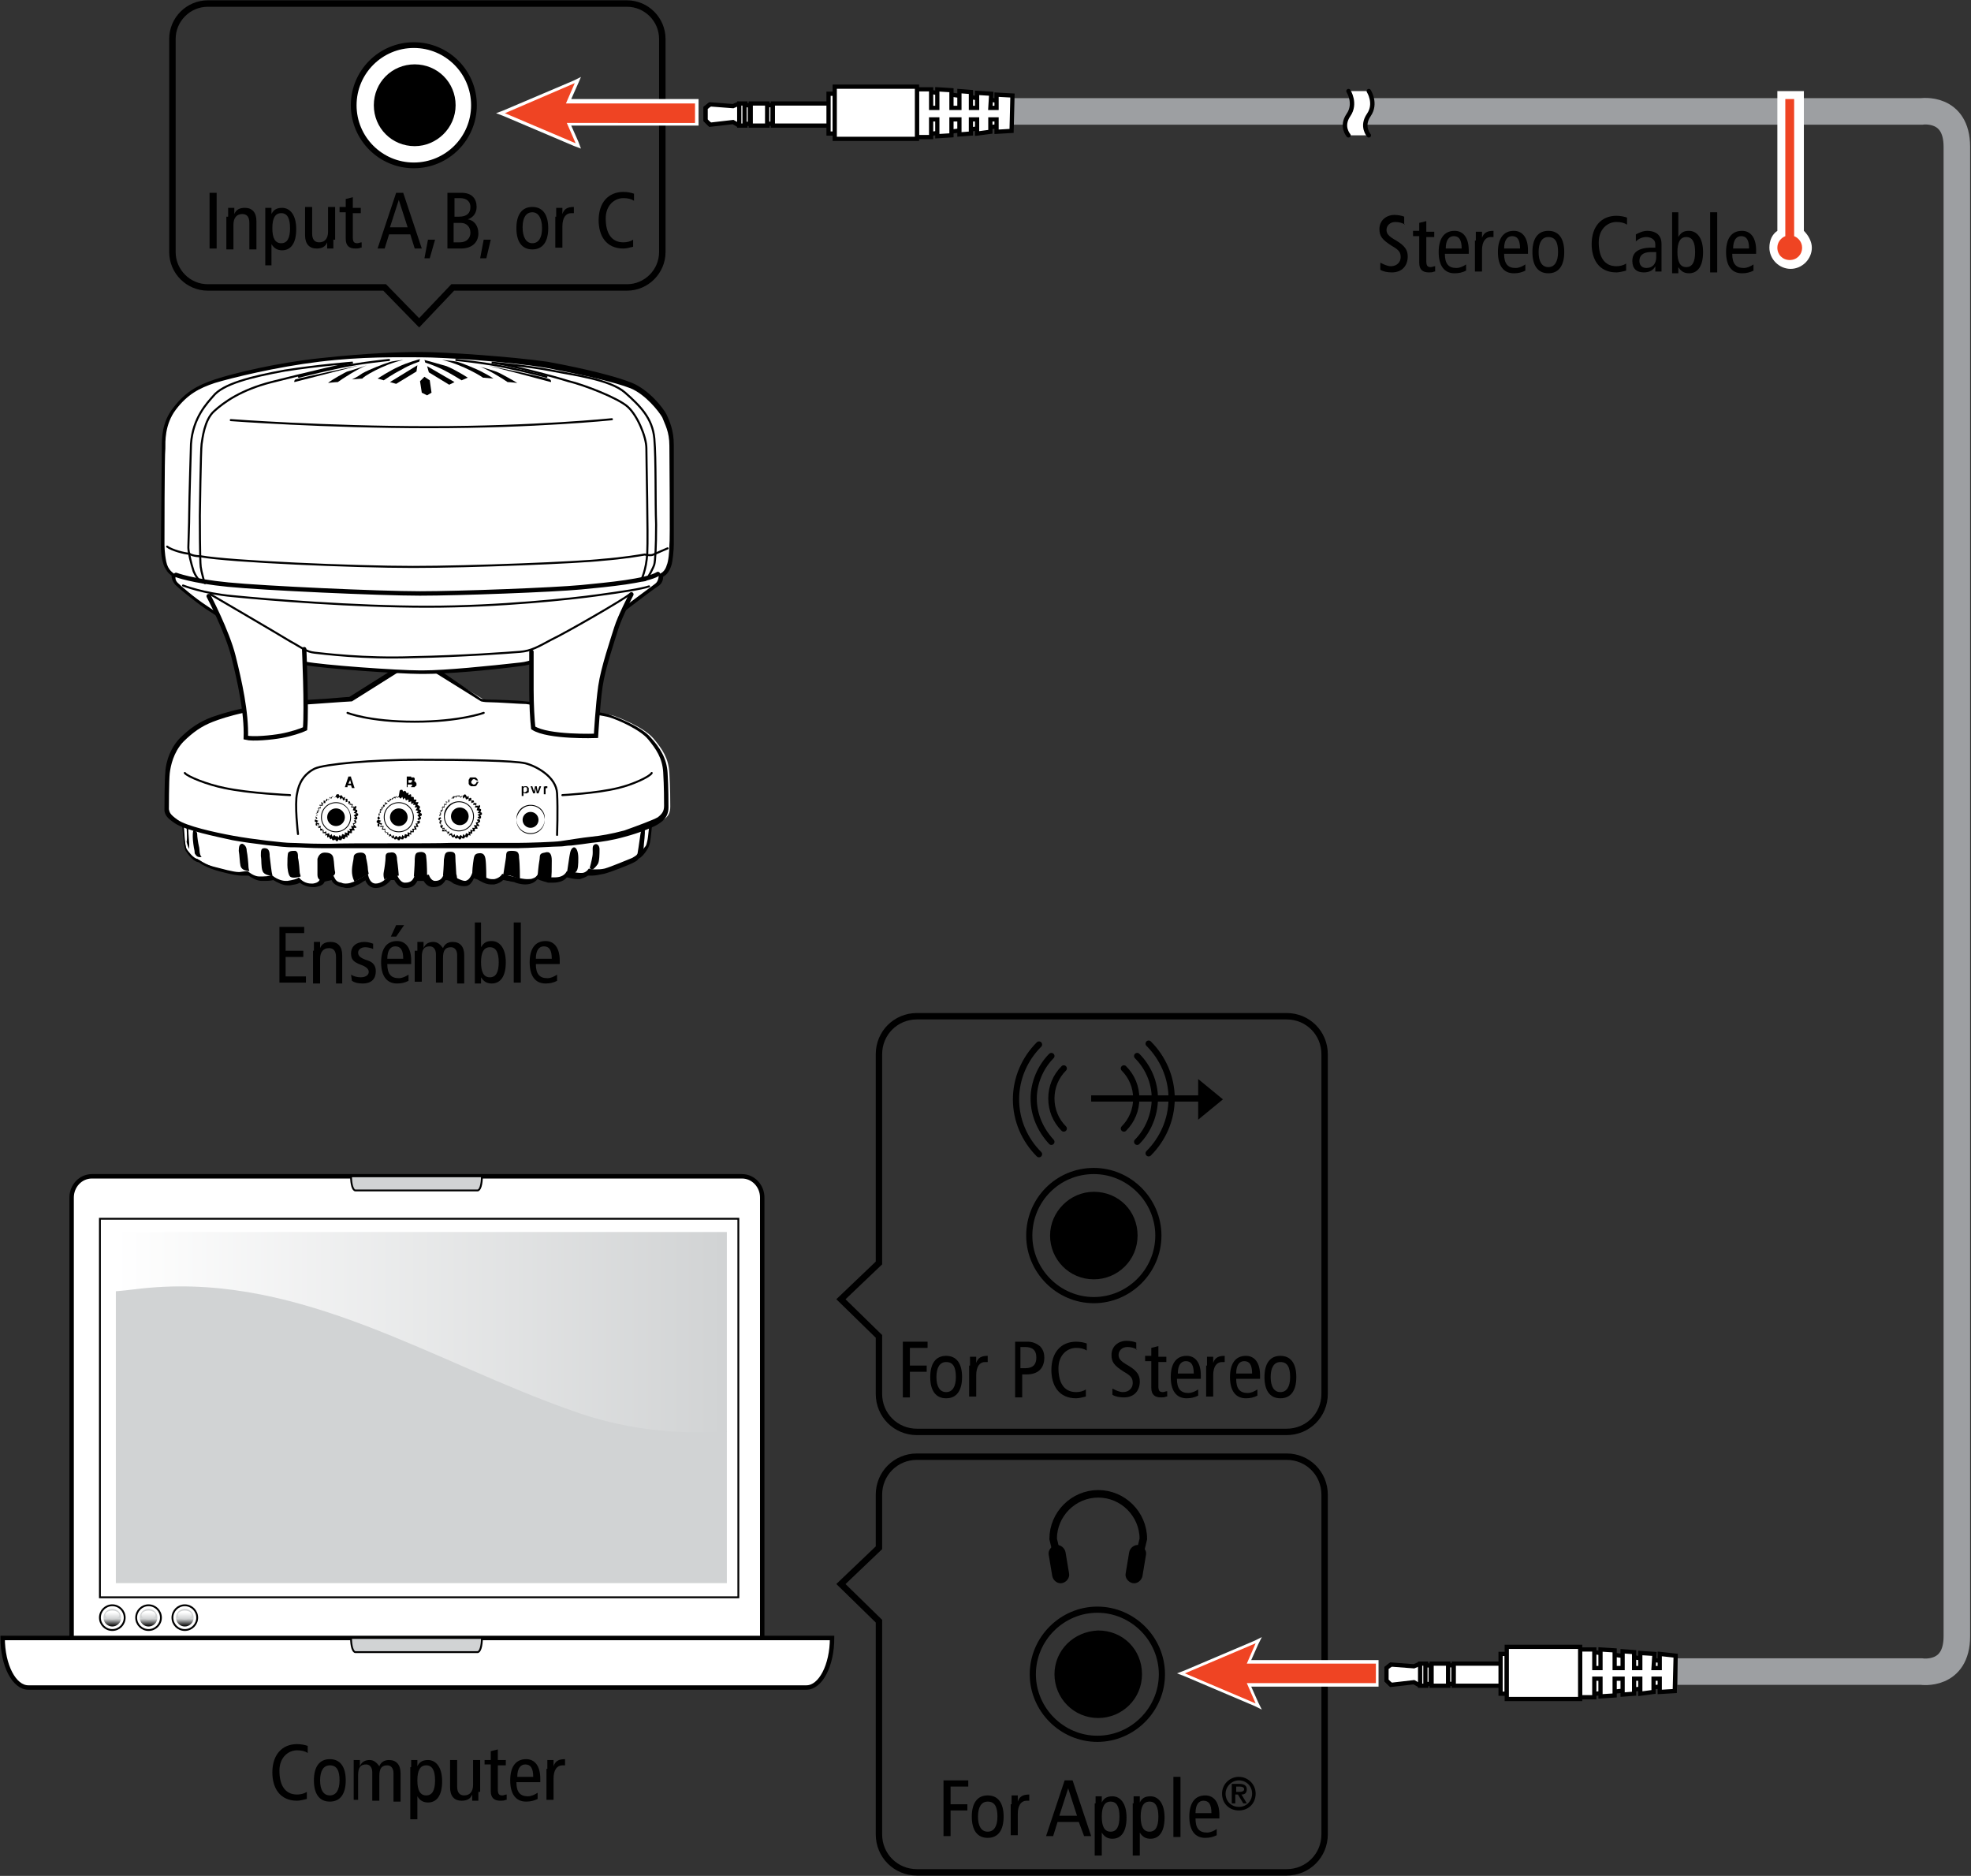 <?xml version="1.0" encoding="utf-8"?>
<!-- Generator: Adobe Illustrator 20.0.0, SVG Export Plug-In . SVG Version: 6.00 Build 0)  -->
<svg version="1.1" xmlns="http://www.w3.org/2000/svg" xmlns:xlink="http://www.w3.org/1999/xlink" x="0px" y="0px"
	 viewBox="0 0 222.9 212.1" style="enable-background:new 0 0 222.9 212.1;" xml:space="preserve">
<rect x="0" y="0" width="222.9" height="212.1" fill="#333333" stroke="none"/>
<style type="text/css">
	.st0{fill:none;stroke:#9D9FA2;stroke-width:3;}
	.st1{fill:#FFFFFF;stroke:#000000;stroke-width:0.478;}
	.st2{fill:#EF4423;}
	.st3{fill:#FFFFFF;}
	.st4{fill:none;stroke:#000000;stroke-width:0.73;}
	.st5{fill:none;stroke:#000000;stroke-width:0.5;stroke-linecap:round;}
	.st6{fill:#FFFFFF;stroke:#000000;stroke-width:0.649;}
	.st7{stroke:#000000;stroke-width:0.649;}
	.st8{fill:none;stroke:#000000;stroke-width:0.723;}
	.st9{fill:none;stroke:#000000;stroke-width:0.697;}
	.st10{stroke:#000000;stroke-width:0.697;}
	.st11{fill:#FFFFFF;stroke:#000000;stroke-width:0.5;}
	.st12{fill:#D1D3D4;stroke:#000000;stroke-width:0.209;}
	.st13{fill:#FFFFFF;stroke:#000000;stroke-width:0.209;}
	.st14{fill:url(#SVGID_1_);}
	.st15{fill:#D1D3D4;}
	.st16{fill:url(#SVGID_2_);}
	.st17{fill:url(#SVGID_3_);}
	.st18{fill:url(#SVGID_4_);}
	.st19{fill:url(#SVGID_5_);}
	.st20{fill:url(#SVGID_6_);}
	.st21{fill:url(#SVGID_7_);}
	.st22{fill:none;stroke:#000000;stroke-width:0.85;}
	.st23{fill:none;stroke:#000000;stroke-width:0.705;stroke-linecap:round;stroke-linejoin:round;}
	.st24{fill:#FFFFFF;stroke:#000000;stroke-width:0.705;stroke-linejoin:round;}
	.st25{fill:none;stroke:#000000;stroke-width:0.231;stroke-linecap:round;}
	.st26{fill:#FFFFFF;stroke:#000000;stroke-width:0.5;stroke-linecap:round;}
</style>
<g id="DVD_x2F_VCR">
	<g id="cable_copy">
	</g>
	<g id="projector_copy">
	</g>
	<g id="Astronaut_copy">
	</g>
	<g id="Text_copy">
	</g>
	<g id="Layer_13">
	</g>
	<g id="Layer_14">
		<g id="Layer_15">
		</g>
		<path class="st0" d="M189.7,189h27.6c0,0,4,0.6,4-4c0-4.6,0-163.7,0-168.4c0-4.6-4-4-4-4s-85,0-104.6,0"/>
	</g>
	<g id="Layer_16">
	</g>
	<g id="Layer_17">
	</g>
	<g>
		<g>
			<g>
				<g>
					<polyline class="st1" points="83.6,11.7 82.9,12 80.3,11.8 79.8,12.2 79.8,13.6 80.3,14.1 82.9,13.8 83.6,14.2 					"/>
					<rect x="87.4" y="11.7" class="st1" width="6.7" height="2.5"/>
					<rect x="93.7" y="10.6" class="st1" width="0.7" height="4.5"/>
					<rect x="84.9" y="11.7" class="st1" width="1.9" height="2.5"/>
					<rect x="83.6" y="11.7" class="st1" width="0.7" height="2.5"/>
					<rect x="84.2" y="11.9" class="st1" width="0.6" height="2.1"/>
					
						<rect x="86" y="12.6" transform="matrix(1.884237e-03 -1 1 1.884237e-03 73.998 99.968)" class="st1" width="2.1" height="0.6"/>
					<polyline class="st1" points="80.3,11.8 79.8,12.2 79.8,13.6 80.3,14.1 					"/>
					<g>
						<polygon class="st1" points="114.4,11.6 114.4,14.1 103.7,15.3 103.7,10.2 						"/>
						<polygon class="st1" points="103.7,10.1 105.3,10.1 105.3,12.2 106,12.2 106,10.1 107.6,10.2 107.6,12.2 108.5,12.2 
							108.5,10.3 109.8,10.4 109.8,12.2 110.5,12.2 110.5,10.5 112.1,10.6 112,12.2 112.7,12.2 112.7,10.7 114.5,10.8 114.4,14.8 
							112.7,14.9 112.7,13.5 112,13.5 112,14.9 110.5,15.1 110.5,13.5 109.8,13.5 109.8,15.1 108.5,15.2 108.5,13.5 107.6,13.5 
							107.6,15.3 106,15.4 106,13.5 105.3,13.5 105.3,15.5 103.7,15.5 						"/>
					</g>
					<polygon class="st1" points="103.7,15.7 94.4,15.7 94.4,9.8 103.7,9.8 					"/>
				</g>
			</g>
		</g>
	</g>
	<g>
		<path class="st2" d="M202.4,29.9c-1,0-1.9-0.9-1.9-1.9c0-0.7,0.4-1.3,0.9-1.6V10.7h1.9v15.7c0.6,0.3,0.9,1,0.9,1.6
			C204.3,29.1,203.5,29.9,202.4,29.9z"/>
		<path class="st3" d="M202.9,11.2v15.5c0.5,0.2,0.9,0.7,0.9,1.3c0,0.8-0.6,1.4-1.4,1.4c-0.8,0-1.4-0.6-1.4-1.4
			c0-0.6,0.4-1.1,0.9-1.3V11.2H202.9 M203.9,10.3h-0.9H202H201v0.9v14.9c-0.6,0.4-0.9,1.1-0.9,1.9c0,1.3,1.1,2.4,2.4,2.4
			c1.3,0,2.4-1.1,2.4-2.4c0-0.7-0.4-1.4-0.9-1.9V11.2V10.3L203.9,10.3z"/>
	</g>
	<path class="st4" d="M23.5,0.4c-2.2,0-4,1.8-4,4v24.1c0,2.2,1.8,4,4,4h20l3.9,4l3.8-4h19.7c2.2,0,4-1.8,4-4V4.4c0-2.2-1.8-4-4-4
		H23.5z"/>
	<g>
		<path d="M158.9,25.4c-0.3-0.2-0.7-0.3-1.1-0.3c-0.6,0-1,0.4-1,0.9c0,0.4,0.2,0.7,1.1,1.2c1,0.6,1.3,1.1,1.3,1.8
			c0,1-0.6,1.8-1.8,1.8c-0.5,0-1-0.1-1.3-0.3v-0.8c0.4,0.2,0.8,0.4,1.2,0.4c0.7,0,1.1-0.5,1.1-1c0-0.5-0.1-0.8-1-1.3
			c-1.1-0.7-1.4-1.1-1.4-1.9c0-1,0.8-1.6,1.7-1.6c0.4,0,0.9,0.1,1.1,0.2V25.4z"/>
		<path d="M162.2,30.7c-0.2,0.1-0.4,0.1-0.6,0.1c-0.7,0-1.1-0.3-1.1-1.1v-3h-0.7v-0.6h0.7v-0.9l0.8-0.2v1.2h0.9v0.6h-0.9v2.7
			c0,0.5,0.1,0.7,0.5,0.7c0.2,0,0.3-0.1,0.5-0.1V30.7z"/>
		<path d="M163.4,28.7c0,1.1,0.4,1.6,1.3,1.6c0.4,0,0.8-0.2,1.1-0.4l0,0.7c-0.4,0.2-0.8,0.3-1.3,0.3c-1.2,0-1.8-0.9-1.8-2.4
			s0.6-2.4,1.8-2.4c1,0,1.6,0.8,1.6,2.2v0.4H163.4z M165.3,28.1c0-1-0.3-1.4-0.9-1.4c-0.5,0-0.9,0.4-0.9,1.4H165.3z"/>
		<path d="M166.9,27.2c0-0.3,0-0.7,0-1h0.7l0,0.7h0c0.2-0.6,0.6-0.8,1.3-0.8v0.7c-0.1,0-0.2,0-0.3,0c-0.6,0-1,0.5-1,1.5v2.4h-0.8
			V27.2z"/>
		<path d="M170.1,28.7c0,1.1,0.4,1.6,1.3,1.6c0.4,0,0.8-0.2,1.1-0.4l0,0.7c-0.4,0.2-0.8,0.3-1.3,0.3c-1.2,0-1.8-0.9-1.8-2.4
			s0.6-2.4,1.8-2.4c1,0,1.6,0.8,1.6,2.2v0.4H170.1z M171.9,28.1c0-1-0.3-1.4-0.9-1.4c-0.5,0-0.9,0.4-0.9,1.4H171.9z"/>
		<path d="M175.1,26.1c1.2,0,1.8,0.9,1.8,2.4s-0.6,2.4-1.8,2.4c-1.2,0-1.8-0.9-1.8-2.4S173.9,26.1,175.1,26.1z M175.1,30.2
			c0.7,0,1.1-0.6,1.1-1.7s-0.3-1.7-1.1-1.7c-0.7,0-1.1,0.6-1.1,1.7S174.4,30.2,175.1,30.2z"/>
		<path d="M183.9,30.6c-0.4,0.1-0.8,0.2-1.1,0.2c-2,0-2.8-1.5-2.8-3.2c0-2,1.1-3.2,2.8-3.2c0.5,0,0.9,0.1,1.2,0.2v0.8
			c-0.3-0.2-0.7-0.3-1.2-0.3c-1,0-2,0.8-2,2.3c0,1.6,0.6,2.7,2,2.7c0.4,0,0.8-0.1,1.1-0.3V30.6z"/>
		<path d="M185,26.5c0.4-0.2,0.8-0.4,1.3-0.4c0.7,0,1.1,0.3,1.2,0.4c0.2,0.2,0.4,0.5,0.4,1.1v2.4c0,0.3,0,0.5,0,0.7h-0.7l0-0.6h0
			c-0.2,0.4-0.6,0.7-1.3,0.7c-0.8,0-1.3-0.4-1.3-1.3c0-0.9,0.6-1.5,2.2-1.5h0.4v-0.2c0-0.3,0-0.5-0.2-0.7c-0.2-0.2-0.5-0.3-0.8-0.3
			c-0.5,0-0.9,0.2-1.2,0.5L185,26.5z M187.2,28.5c-0.1,0-0.3,0-0.5,0c-0.9,0-1.3,0.4-1.3,1c0,0.5,0.3,0.8,0.8,0.8
			c0.7,0,1.1-0.5,1.1-1.2V28.5z"/>
		<path d="M189,24h0.8v2.8h0c0.3-0.5,0.6-0.7,1.2-0.7c0.9,0,1.6,0.8,1.6,2.4s-0.6,2.4-1.6,2.4c-0.7,0-1-0.4-1.2-0.7h0l0,0.7h-0.7
			c0-0.3,0-0.6,0-0.8V24z M190.7,30.2c0.7,0,1-0.6,1-1.7s-0.3-1.7-1-1.7c-0.7,0-1,0.6-1,1.7S190,30.2,190.7,30.2z"/>
		<path d="M193.4,24h0.8v6.8h-0.8V24z"/>
		<path d="M195.9,28.7c0,1.1,0.4,1.6,1.3,1.6c0.4,0,0.8-0.2,1.1-0.4l0,0.7c-0.4,0.2-0.8,0.3-1.3,0.3c-1.2,0-1.8-0.9-1.8-2.4
			s0.6-2.4,1.8-2.4c1,0,1.6,0.8,1.6,2.2v0.4H195.9z M197.8,28.1c0-1-0.3-1.4-0.9-1.4c-0.5,0-0.9,0.4-0.9,1.4H197.8z"/>
	</g>
	<g>
		<polygon class="st2" points="56.5,12.8 65.4,9 64.3,11.5 78.8,11.5 78.8,14 64.3,14 65.4,16.5 		"/>
		<path class="st3" d="M65,9.4l-1,2.3h14.6v2.2H64.1l1,2.3l-8-3.4L65,9.4 M65.7,8.7l-0.8,0.4l-8,3.4l-0.8,0.3l0.8,0.3l8,3.4l0.8,0.3
			L65.4,16l-0.8-1.8h14H79v-0.4v-2.2v-0.4h-0.4h-14l0.8-1.8L65.7,8.7L65.7,8.7z"/>
	</g>
	<g>
		<path class="st3" d="M154.8,15.3c0,0-0.9-1,0-2.3c0.9-1.3,0-2.7,0-2.7h-2.3c0,0,0.9,1.4,0,2.7c-0.9,1.3,0,2.3,0,2.3H154.8z"/>
		<path class="st5" d="M154.8,10.3c0,0,0.9,1.4,0,2.7c-0.9,1.3,0,2.3,0,2.3"/>
		<path class="st5" d="M152.5,10.3c0,0,0.9,1.4,0,2.7c-0.9,1.3,0,2.3,0,2.3"/>
	</g>
	<g>
		<path d="M23.7,21.8h0.8v6.3h-0.8V21.8z"/>
		<path d="M25.8,24.5c0-0.3,0-0.7,0-1h0.7l0,0.7h0c0.2-0.5,0.6-0.7,1.2-0.7c0.8,0,1.3,0.5,1.3,1.5v3.2h-0.8v-3c0-0.7-0.3-1-0.8-1
			c-0.6,0-1,0.4-1,1.2v2.8h-0.8V24.5z"/>
		<path d="M30,24.3c0-0.3,0-0.6,0-0.8h0.7l0,0.7h0c0.2-0.4,0.5-0.7,1.2-0.7c0.9,0,1.6,0.8,1.6,2.4s-0.6,2.4-1.6,2.4
			c-0.5,0-0.9-0.2-1.2-0.7h0V30H30V24.3z M31.8,27.5c0.7,0,1-0.6,1-1.7s-0.3-1.7-1-1.7s-1,0.6-1,1.7S31.1,27.5,31.8,27.5z"/>
		<path d="M37.7,27.1c0,0.3,0,0.7,0,1H37l0-0.7h0c-0.2,0.5-0.6,0.7-1.2,0.7c-0.8,0-1.3-0.5-1.3-1.5v-3.2h0.8v3c0,0.7,0.3,1,0.8,1
			c0.6,0,1-0.4,1-1.2v-2.8h0.8V27.1z"/>
		<path d="M40.8,28c-0.2,0.1-0.4,0.1-0.6,0.1c-0.7,0-1.1-0.3-1.1-1.1v-3h-0.7v-0.6h0.7v-0.9l0.8-0.2v1.2h0.9v0.6h-0.9v2.7
			c0,0.5,0.1,0.7,0.5,0.7c0.2,0,0.3-0.1,0.5-0.1V28z"/>
		<path d="M45.6,21.8l2.1,6.3h-0.8l-0.5-1.6h-2.4l-0.5,1.6h-0.8l2.1-6.3H45.6z M46.1,25.7l-1-3.1h0l-1,3.1H46.1z"/>
		<path d="M48.4,27.1h0.8l-0.6,2.1H48L48.4,27.1z"/>
		<path d="M50.6,21.8h1.6c1.2,0,1.7,0.7,1.7,1.6c0,0.7-0.4,1.2-1,1.4v0c0.7,0.1,1.2,0.7,1.2,1.6c0,0.9-0.6,1.7-2,1.7h-1.5V21.8z
			 M51.4,24.5h0.5c0.9,0,1.3-0.4,1.3-1.1c0-0.5-0.3-1-1.2-1h-0.6V24.5z M51.4,27.4H52c0.8,0,1.2-0.5,1.2-1.1c0-0.6-0.4-1.1-1.1-1.1
			h-0.8V27.4z"/>
		<path d="M54.7,27.1h0.8L55,29.2h-0.7L54.7,27.1z"/>
		<path d="M60.2,23.4c1.2,0,1.8,0.9,1.8,2.4s-0.6,2.4-1.8,2.4c-1.2,0-1.8-0.9-1.8-2.4S59,23.4,60.2,23.4z M60.2,27.5
			c0.7,0,1.1-0.6,1.1-1.7S60.9,24,60.2,24c-0.7,0-1.1,0.6-1.1,1.7S59.5,27.5,60.2,27.5z"/>
		<path d="M62.9,24.5c0-0.3,0-0.7,0-1h0.7l0,0.7h0c0.2-0.6,0.6-0.8,1.3-0.8v0.7c-0.1,0-0.2,0-0.3,0c-0.6,0-1,0.5-1,1.5v2.4h-0.8
			V24.5z"/>
		<path d="M71.6,27.9c-0.4,0.1-0.8,0.2-1.1,0.2c-2,0-2.8-1.5-2.8-3.2c0-2,1.1-3.2,2.8-3.2c0.5,0,0.9,0.1,1.2,0.2v0.8
			c-0.3-0.2-0.7-0.3-1.2-0.3c-1,0-2,0.8-2,2.3c0,1.6,0.6,2.7,2,2.7c0.4,0,0.8-0.1,1.1-0.3V27.9z"/>
	</g>
	<g>
		<circle class="st6" cx="46.8" cy="11.9" r="6.8"/>
		<path class="st7" d="M42.6,11.9c0,2.4,1.9,4.3,4.3,4.3c2.3,0,4.3-1.9,4.3-4.3c0-2.4-1.9-4.3-4.3-4.3C44.5,7.6,42.6,9.5,42.6,11.9z
			"/>
	</g>
	<g>
		<g>
			<g>
				<g>
					<polyline class="st1" points="160.6,188.1 159.9,188.4 157.3,188.2 156.8,188.6 156.8,190 157.3,190.5 159.9,190.2 
						160.6,190.6 					"/>
					<rect x="164.4" y="188.1" class="st1" width="5.7" height="2.5"/>
					<rect x="169.7" y="187" class="st1" width="0.7" height="4.5"/>
					<rect x="161.9" y="188.1" class="st1" width="1.9" height="2.5"/>
					<rect x="160.6" y="188.1" class="st1" width="0.7" height="2.5"/>
					<rect x="161.2" y="188.3" class="st1" width="0.6" height="2.1"/>
					
						<rect x="163" y="189" transform="matrix(2.366814e-03 -1 1 2.366814e-03 -25.622 352.94)" class="st1" width="2.1" height="0.6"/>
					<polyline class="st1" points="157.3,188.2 156.8,188.6 156.8,190 157.3,190.5 					"/>
					<g>
						<polygon class="st1" points="189.4,188 189.4,190.5 178.7,191.7 178.7,186.6 						"/>
						<polygon class="st1" points="178.7,186.5 180.3,186.5 180.3,188.6 181,188.6 181,186.5 182.6,186.6 182.6,188.6 183.5,188.6 
							183.5,186.7 184.8,186.8 184.8,188.6 185.5,188.6 185.5,186.9 187.1,187 187,188.6 187.7,188.6 187.7,187 189.5,187.2 
							189.4,191.2 187.7,191.3 187.7,189.8 187,189.8 187,191.3 185.5,191.5 185.5,189.8 184.8,189.8 184.8,191.5 183.5,191.6 
							183.5,189.8 182.6,189.8 182.6,191.7 181,191.8 181,189.8 180.3,189.8 180.3,191.9 178.7,191.9 						"/>
					</g>
					<polygon class="st1" points="178.7,192.1 170.4,192.1 170.4,186.2 178.7,186.2 					"/>
				</g>
			</g>
		</g>
	</g>
	<g>
		<path d="M34.7,203.4c-0.4,0.1-0.8,0.2-1.1,0.2c-2,0-2.8-1.5-2.8-3.2c0-2,1.1-3.2,2.8-3.2c0.5,0,0.9,0.1,1.2,0.2v0.8
			c-0.3-0.2-0.7-0.3-1.2-0.3c-1,0-2,0.8-2,2.3c0,1.6,0.6,2.7,2,2.7c0.4,0,0.8-0.1,1.1-0.3V203.4z"/>
		<path d="M37.3,198.9c1.2,0,1.8,0.9,1.8,2.4s-0.6,2.4-1.8,2.4c-1.2,0-1.8-0.9-1.8-2.4S36.1,198.9,37.3,198.9z M37.3,203
			c0.7,0,1.1-0.6,1.1-1.7s-0.3-1.7-1.1-1.7c-0.7,0-1.1,0.6-1.1,1.7S36.6,203,37.3,203z"/>
		<path d="M40,200c0-0.3,0-0.7,0-1h0.7l0,0.7h0c0.2-0.5,0.6-0.7,1.1-0.7c0.5,0,0.8,0.3,1.1,0.7c0.2-0.5,0.6-0.7,1.1-0.7
			c0.8,0,1.3,0.5,1.3,1.5v3.2h-0.8v-3.2c0-0.6-0.3-0.9-0.7-0.9c-0.6,0-0.9,0.3-0.9,1.2v2.8h-0.8v-3.2c0-0.6-0.3-0.9-0.7-0.9
			c-0.6,0-0.9,0.3-0.9,1.2v2.8H40V200z"/>
		<path d="M46.5,199.8c0-0.3,0-0.6,0-0.8h0.7l0,0.7h0c0.2-0.4,0.5-0.7,1.2-0.7c0.9,0,1.6,0.8,1.6,2.4s-0.6,2.4-1.6,2.4
			c-0.5,0-0.9-0.2-1.2-0.7h0v2.6h-0.8V199.8z M48.2,203c0.7,0,1-0.6,1-1.7s-0.3-1.7-1-1.7c-0.7,0-1,0.6-1,1.7S47.5,203,48.2,203z"/>
		<path d="M54.1,202.6c0,0.3,0,0.7,0,1h-0.7l0-0.7h0c-0.2,0.5-0.6,0.7-1.2,0.7c-0.8,0-1.3-0.5-1.3-1.5V199h0.8v3c0,0.7,0.3,1,0.8,1
			c0.6,0,1-0.4,1-1.2V199h0.8V202.6z"/>
		<path d="M57.2,203.5c-0.2,0.1-0.4,0.1-0.6,0.1c-0.7,0-1.1-0.3-1.1-1.1v-3h-0.7V199h0.7V198l0.8-0.2v1.2h0.9v0.6h-0.9v2.7
			c0,0.5,0.1,0.7,0.5,0.7c0.2,0,0.3-0.1,0.5-0.1V203.5z"/>
		<path d="M58.4,201.5c0,1.1,0.4,1.6,1.3,1.6c0.4,0,0.8-0.2,1.1-0.4l0,0.7c-0.4,0.2-0.8,0.3-1.3,0.3c-1.2,0-1.8-0.9-1.8-2.4
			s0.6-2.4,1.8-2.4c1,0,1.6,0.8,1.6,2.2v0.4H58.4z M60.3,200.9c0-1-0.3-1.4-0.9-1.4c-0.5,0-0.9,0.4-0.9,1.4H60.3z"/>
		<path d="M61.9,200c0-0.3,0-0.7,0-1h0.7l0,0.7h0c0.2-0.6,0.6-0.8,1.3-0.8v0.7c-0.1,0-0.2,0-0.3,0c-0.6,0-1,0.5-1,1.5v2.4h-0.8V200z
			"/>
	</g>
</g>
<g id="Layer_18">
	<path class="st8" d="M149.8,157.6c0,2.4-1.9,4.3-4.3,4.3h-41.8c-2.4,0-4.3-1.9-4.3-4.3v-6.5l-4.3-4.2l4.3-4.1v-23.6
		c0-2.4,1.9-4.3,4.3-4.3h41.8c2.4,0,4.3,1.9,4.3,4.3V157.6z"/>
	<g>
		<path class="st9" d="M116.4,139.7c0,4,3.3,7.3,7.3,7.3c4,0,7.3-3.3,7.3-7.3c0-4-3.3-7.3-7.3-7.3
			C119.6,132.4,116.4,135.7,116.4,139.7z"/>
		<path class="st10" d="M119.1,139.7c0,2.5,2,4.6,4.6,4.6c2.5,0,4.6-2,4.6-4.6s-2-4.6-4.6-4.6C121.2,135.1,119.1,137.2,119.1,139.7z
			"/>
	</g>
	<g>
		<path d="M102.1,151.7h2.8v0.7h-2v2h1.9v0.7h-1.9v2.9h-0.8V151.7z"/>
		<path d="M107,153.3c1.2,0,1.8,0.9,1.8,2.4s-0.6,2.4-1.8,2.4c-1.2,0-1.8-0.9-1.8-2.4S105.8,153.3,107,153.3z M107,157.4
			c0.7,0,1.1-0.6,1.1-1.7s-0.3-1.7-1.1-1.7c-0.7,0-1.1,0.6-1.1,1.7S106.3,157.4,107,157.4z"/>
		<path d="M109.7,154.4c0-0.3,0-0.7,0-1h0.7l0,0.7h0c0.2-0.6,0.6-0.8,1.3-0.8v0.7c-0.1,0-0.2,0-0.3,0c-0.6,0-1,0.5-1,1.5v2.4h-0.8
			V154.4z"/>
		<path d="M114.7,151.7h1.5c0.6,0,1,0.2,1.4,0.5c0.3,0.3,0.5,0.7,0.5,1.3c0,1.2-0.7,1.9-2,1.9h-0.5v2.6h-0.8V151.7z M115.5,154.7
			h0.4c1,0,1.3-0.5,1.3-1.2c0-0.9-0.5-1.2-1.3-1.2h-0.5V154.7z"/>
		<path d="M122.8,157.9c-0.4,0.1-0.8,0.2-1.1,0.2c-2,0-2.8-1.5-2.8-3.2c0-2,1.1-3.2,2.8-3.2c0.5,0,0.9,0.1,1.2,0.2v0.8
			c-0.3-0.2-0.7-0.3-1.2-0.3c-1,0-2,0.8-2,2.3c0,1.6,0.6,2.7,2,2.7c0.4,0,0.8-0.1,1.1-0.3V157.9z"/>
		<path d="M128.6,152.6c-0.3-0.2-0.7-0.3-1.1-0.3c-0.6,0-1,0.4-1,0.9c0,0.4,0.2,0.7,1.1,1.2c1,0.6,1.3,1.1,1.3,1.8
			c0,1-0.6,1.8-1.8,1.8c-0.5,0-1-0.1-1.3-0.3V157c0.4,0.2,0.8,0.4,1.2,0.4c0.7,0,1.1-0.5,1.1-1c0-0.5-0.1-0.8-1-1.3
			c-1.1-0.7-1.4-1.1-1.4-1.9c0-1,0.8-1.6,1.7-1.6c0.4,0,0.9,0.1,1.1,0.2V152.6z"/>
		<path d="M131.9,157.9c-0.2,0.1-0.4,0.1-0.6,0.1c-0.7,0-1.1-0.3-1.1-1.1v-3h-0.7v-0.6h0.7v-0.9l0.8-0.2v1.2h0.9v0.6H131v2.7
			c0,0.5,0.1,0.7,0.5,0.7c0.2,0,0.3-0.1,0.5-0.1V157.9z"/>
		<path d="M133.1,155.9c0,1.1,0.4,1.6,1.3,1.6c0.4,0,0.8-0.2,1.1-0.4l0,0.7c-0.4,0.2-0.8,0.3-1.3,0.3c-1.2,0-1.8-0.9-1.8-2.4
			s0.6-2.4,1.8-2.4c1,0,1.6,0.8,1.6,2.2v0.4H133.1z M135,155.3c0-1-0.3-1.4-0.9-1.4c-0.5,0-0.9,0.4-0.9,1.4H135z"/>
		<path d="M136.5,154.4c0-0.3,0-0.7,0-1h0.7l0,0.7h0c0.2-0.6,0.6-0.8,1.3-0.8v0.7c-0.1,0-0.2,0-0.3,0c-0.6,0-1,0.5-1,1.5v2.4h-0.8
			V154.4z"/>
		<path d="M139.8,155.9c0,1.1,0.4,1.6,1.3,1.6c0.4,0,0.8-0.2,1.1-0.4l0,0.7c-0.4,0.2-0.8,0.3-1.3,0.3c-1.2,0-1.8-0.9-1.8-2.4
			s0.6-2.4,1.8-2.4c1,0,1.6,0.8,1.6,2.2v0.4H139.8z M141.6,155.3c0-1-0.3-1.4-0.9-1.4c-0.5,0-0.9,0.4-0.9,1.4H141.6z"/>
		<path d="M144.8,153.3c1.2,0,1.8,0.9,1.8,2.4s-0.6,2.4-1.8,2.4c-1.2,0-1.8-0.9-1.8-2.4S143.6,153.3,144.8,153.3z M144.8,157.4
			c0.7,0,1.1-0.6,1.1-1.7s-0.3-1.7-1.1-1.7c-0.7,0-1.1,0.6-1.1,1.7S144.1,157.4,144.8,157.4z"/>
	</g>
	<g>
		<path class="st11" d="M86.2,185.3v-49.9c0-1.3-1-2.4-2.3-2.4H10.4c-1.3,0-2.3,1.1-2.3,2.4v49.9H86.2z"/>
		<path class="st11" d="M0.3,185.2c0,3.1,1.3,5.6,2.9,5.6h88c1.6,0,2.9-2.5,2.9-5.6H0.3z"/>
		<path class="st12" d="M54.5,185.2c0,0.9-0.2,1.6-0.5,1.6H40.2c-0.3,0-0.5-0.7-0.5-1.6H54.5z"/>
		<path class="st12" d="M54.5,133c0,0.9-0.2,1.6-0.5,1.6H40.2c-0.3,0-0.5-0.7-0.5-1.6H54.5z"/>
		<rect x="11.3" y="137.8" class="st13" width="72.2" height="42.8"/>
		
			<linearGradient id="SVGID_1_" gradientUnits="userSpaceOnUse" x1="141.986" y1="150.621" x2="211.147" y2="150.621" gradientTransform="matrix(-1 0 0 1 224.223 0)">
			<stop  offset="5.618000e-03" style="stop-color:#D1D3D4"/>
			<stop  offset="1" style="stop-color:#FFFFFF"/>
		</linearGradient>
		<path class="st14" d="M82.2,139.2v22.7c-5.9,0.5-12-0.3-17.5-2.3c-15.7-5.5-30.4-15.4-47.8-13.9c-1.3,0.1-2.5,0.2-3.8,0.4v-6.8
			H82.2z"/>
		<path class="st15" d="M13.1,146c1.3-0.1,2.5-0.3,3.8-0.4c17.4-1.5,32.1,8.4,47.8,13.9c5.5,2,11.6,2.8,17.5,2.3v17.2H13.1V146z"/>
		<circle class="st13" cx="12.7" cy="182.9" r="1.4"/>
		
			<linearGradient id="SVGID_2_" gradientUnits="userSpaceOnUse" x1="211.474" y1="182.388" x2="211.474" y2="183.879" gradientTransform="matrix(-1 0 0 1 224.223 0)">
			<stop  offset="0.433" style="stop-color:#D1D3D4"/>
			<stop  offset="1" style="stop-color:#000000"/>
		</linearGradient>
		<circle class="st16" cx="12.7" cy="182.9" r="1"/>
		
			<linearGradient id="SVGID_3_" gradientUnits="userSpaceOnUse" x1="211.473" y1="182.293" x2="211.473" y2="183.025" gradientTransform="matrix(-1 0 0 1 224.223 0)">
			<stop  offset="0" style="stop-color:#FFFFFF"/>
			<stop  offset="1" style="stop-color:#D1D3D4"/>
		</linearGradient>
		<ellipse class="st17" cx="12.7" cy="182.6" rx="0.8" ry="0.5"/>
		<circle class="st13" cx="16.8" cy="182.9" r="1.4"/>
		
			<linearGradient id="SVGID_4_" gradientUnits="userSpaceOnUse" x1="207.41" y1="182.388" x2="207.41" y2="183.879" gradientTransform="matrix(-1 0 0 1 224.223 0)">
			<stop  offset="0.433" style="stop-color:#D1D3D4"/>
			<stop  offset="1" style="stop-color:#000000"/>
		</linearGradient>
		<circle class="st18" cx="16.8" cy="182.9" r="1"/>
		
			<linearGradient id="SVGID_5_" gradientUnits="userSpaceOnUse" x1="207.41" y1="182.293" x2="207.41" y2="183.025" gradientTransform="matrix(-1 0 0 1 224.223 0)">
			<stop  offset="0" style="stop-color:#FFFFFF"/>
			<stop  offset="1" style="stop-color:#D1D3D4"/>
		</linearGradient>
		<ellipse class="st19" cx="16.8" cy="182.6" rx="0.8" ry="0.5"/>
		<circle class="st13" cx="20.9" cy="182.9" r="1.4"/>
		
			<linearGradient id="SVGID_6_" gradientUnits="userSpaceOnUse" x1="203.348" y1="182.388" x2="203.348" y2="183.879" gradientTransform="matrix(-1 0 0 1 224.223 0)">
			<stop  offset="0.433" style="stop-color:#D1D3D4"/>
			<stop  offset="1" style="stop-color:#000000"/>
		</linearGradient>
		<circle class="st20" cx="20.9" cy="182.9" r="1"/>
		
			<linearGradient id="SVGID_7_" gradientUnits="userSpaceOnUse" x1="203.347" y1="182.293" x2="203.347" y2="183.025" gradientTransform="matrix(-1 0 0 1 224.223 0)">
			<stop  offset="0" style="stop-color:#FFFFFF"/>
			<stop  offset="1" style="stop-color:#D1D3D4"/>
		</linearGradient>
		<ellipse class="st21" cx="20.9" cy="182.6" rx="0.8" ry="0.5"/>
	</g>
	<g>
		<path class="st22" d="M119.8,176.9l-0.7-2.9c0-2.8,2.3-5.1,5.1-5.1c2.8,0,5.1,2.3,5.1,5.1l-0.7,2.9"/>
		<path d="M127.3,177.9c-0.1,0.5,0.3,1,0.8,1.1l0,0c0.5,0.1,1-0.3,1.1-0.8l0.4-2.4c0.1-0.5-0.3-1-0.8-1.1l0,0
			c-0.5-0.1-1,0.3-1.1,0.8L127.3,177.9z"/>
		<path d="M120.9,177.9c0.1,0.5-0.3,1-0.8,1.1l0,0c-0.5,0.1-1-0.3-1.1-0.8l-0.4-2.4c-0.1-0.5,0.3-1,0.8-1.1l0,0
			c0.5-0.1,1,0.3,1.1,0.8L120.9,177.9z"/>
	</g>
	<g>
		<g>
			<g>
				<path class="st23" d="M117.5,118.1c-1.6,1.6-2.6,3.8-2.6,6.2c0,2.4,1,4.6,2.6,6.2"/>
				<path class="st23" d="M129.9,130.4c1.6-1.6,2.6-3.8,2.6-6.2c0-2.4-1-4.6-2.6-6.2"/>
			</g>
			<g>
				<path class="st23" d="M118.9,119.4c-1.2,1.2-2,3-2,4.8c0,1.9,0.8,3.6,2,4.9"/>
				<path class="st23" d="M128.6,129.1c1.2-1.2,2-3,2-4.9c0-1.9-0.8-3.6-2-4.8"/>
			</g>
			<g>
				<path class="st23" d="M120.3,120.8c-0.9,0.9-1.4,2.1-1.4,3.4c0,1.3,0.5,2.5,1.4,3.4"/>
				<path class="st23" d="M127.1,127.6c0.9-0.9,1.4-2.1,1.4-3.4c0-1.3-0.5-2.5-1.4-3.4"/>
			</g>
		</g>
		<line class="st24" x1="123.4" y1="124.2" x2="136.8" y2="124.2"/>
		<polygon points="135.5,126.6 138.3,124.3 135.5,122 		"/>
	</g>
	<path class="st8" d="M149.8,207.4c0,2.4-1.9,4.3-4.3,4.3h-41.8c-2.4,0-4.3-1.9-4.3-4.3v-24.1l-4.3-4.2l4.3-4.1v-6
		c0-2.4,1.9-4.3,4.3-4.3h41.8c2.4,0,4.3,1.9,4.3,4.3V207.4z"/>
	<g>
		<path class="st9" d="M116.8,189.3c0,4,3.3,7.3,7.3,7.3c4,0,7.3-3.3,7.3-7.3c0-4-3.3-7.3-7.3-7.3
			C120.1,182,116.8,185.3,116.8,189.3z"/>
		<path class="st10" d="M119.6,189.3c0,2.5,2,4.6,4.6,4.6c2.5,0,4.6-2,4.6-4.6s-2-4.6-4.6-4.6C121.6,184.8,119.6,186.8,119.6,189.3z
			"/>
	</g>
	<g>
		<path d="M106.7,201.3h2.8v0.7h-2v2h1.9v0.7h-1.9v2.9h-0.8V201.3z"/>
		<path d="M111.7,203c1.2,0,1.8,0.9,1.8,2.4s-0.6,2.4-1.8,2.4c-1.2,0-1.8-0.9-1.8-2.4S110.5,203,111.7,203z M111.7,207.1
			c0.7,0,1.1-0.6,1.1-1.7s-0.3-1.7-1.1-1.7c-0.7,0-1.1,0.6-1.1,1.7S111,207.1,111.7,207.1z"/>
		<path d="M114.4,204c0-0.3,0-0.7,0-1h0.7l0,0.7h0c0.2-0.6,0.6-0.8,1.3-0.8v0.7c-0.1,0-0.2,0-0.3,0c-0.6,0-1,0.5-1,1.5v2.4h-0.8V204
			z"/>
		<path d="M121.3,201.3l2.1,6.3h-0.8L122,206h-2.4l-0.5,1.6h-0.8l2.1-6.3H121.3z M121.8,205.3l-1-3.1h0l-1,3.1H121.8z"/>
		<path d="M123.9,203.9c0-0.3,0-0.6,0-0.8h0.7l0,0.7h0c0.2-0.4,0.5-0.7,1.2-0.7c0.9,0,1.6,0.8,1.6,2.4s-0.6,2.4-1.6,2.4
			c-0.5,0-0.9-0.2-1.2-0.7h0v2.6h-0.8V203.9z M125.6,207.1c0.7,0,1-0.6,1-1.7s-0.3-1.7-1-1.7c-0.7,0-1,0.6-1,1.7
			S124.9,207.1,125.6,207.1z"/>
		<path d="M128.2,203.9c0-0.3,0-0.6,0-0.8h0.7l0,0.7h0c0.2-0.4,0.5-0.7,1.2-0.7c0.9,0,1.6,0.8,1.6,2.4s-0.6,2.4-1.6,2.4
			c-0.5,0-0.9-0.2-1.2-0.7h0v2.6h-0.8V203.9z M130,207.1c0.7,0,1-0.6,1-1.7s-0.3-1.7-1-1.7c-0.7,0-1,0.6-1,1.7
			S129.3,207.1,130,207.1z"/>
		<path d="M132.7,200.9h0.8v6.8h-0.8V200.9z"/>
		<path d="M135.2,205.6c0,1.1,0.4,1.6,1.3,1.6c0.4,0,0.8-0.2,1.1-0.4l0,0.7c-0.4,0.2-0.8,0.3-1.3,0.3c-1.2,0-1.8-0.9-1.8-2.4
			s0.6-2.4,1.8-2.4c1,0,1.6,0.8,1.6,2.2v0.4H135.2z M137,205c0-1-0.3-1.4-0.9-1.4c-0.5,0-0.9,0.4-0.9,1.4H137z"/>
		<path d="M140.1,200.9c1,0,1.9,0.8,1.9,1.9s-0.8,1.9-1.9,1.9s-1.9-0.8-1.9-1.9S139.1,200.9,140.1,200.9z M140.1,204.3
			c0.9,0,1.5-0.7,1.5-1.5c0-0.9-0.7-1.5-1.5-1.5s-1.5,0.7-1.5,1.5C138.6,203.7,139.3,204.3,140.1,204.3z M139.4,201.7h0.8
			c0.5,0,0.8,0.2,0.8,0.6c0,0.4-0.2,0.6-0.6,0.6l0.6,1h-0.4l-0.6-1h-0.3v1h-0.4V201.7z M139.8,202.6h0.4c0.3,0,0.5-0.1,0.5-0.3
			c0-0.2-0.2-0.3-0.5-0.3h-0.4V202.6z"/>
	</g>
	<g>
		<polygon class="st2" points="133.5,189.2 142.4,185.4 141.3,187.9 155.8,187.9 155.8,190.4 141.3,190.4 142.4,192.9 		"/>
		<path class="st3" d="M142,185.8l-1,2.3h14.6v2.2h-14.6l1,2.3l-8-3.4L142,185.8 M142.7,185.1l-0.8,0.4l-8,3.4l-0.8,0.3l0.8,0.3
			l8,3.4l0.8,0.4l-0.4-0.8l-0.8-1.8h14h0.4v-0.4v-2.2v-0.4h-0.4h-14l0.8-1.8L142.7,185.1L142.7,185.1z"/>
	</g>
</g>
<g id="Ens">
	<g>
		<path d="M31.5,104.8h2.9v0.7h-2.1v2h2v0.7h-2v2.2h2.3v0.7h-3V104.8z"/>
		<path d="M35.5,107.5c0-0.3,0-0.7,0-1h0.7l0,0.7h0c0.2-0.5,0.6-0.7,1.2-0.7c0.8,0,1.3,0.5,1.3,1.5v3.2H38v-3c0-0.7-0.3-1-0.8-1
			c-0.6,0-1,0.4-1,1.2v2.8h-0.8V107.5z"/>
		<path d="M39.7,110.2c0.3,0.2,0.7,0.3,1.1,0.3c0.6,0,0.9-0.3,0.9-0.6c0-0.3-0.2-0.5-0.6-0.7l-0.5-0.2c-0.7-0.3-0.9-0.6-0.9-1.2
			c0-0.8,0.6-1.3,1.5-1.3c0.4,0,0.7,0.1,1,0.2l0,0.6c-0.2-0.1-0.6-0.2-0.9-0.2c-0.5,0-0.8,0.3-0.8,0.6c0,0.4,0.3,0.6,0.8,0.8
			l0.3,0.1c0.6,0.2,0.9,0.6,0.9,1.2c0,0.8-0.4,1.4-1.5,1.4c-0.5,0-0.9-0.1-1.2-0.3L39.7,110.2z"/>
		<path d="M43.8,109c0,1.1,0.4,1.6,1.3,1.6c0.4,0,0.8-0.2,1.1-0.4l0,0.7c-0.4,0.2-0.8,0.3-1.3,0.3c-1.2,0-1.8-0.9-1.8-2.4
			s0.6-2.4,1.8-2.4c1,0,1.6,0.8,1.6,2.2v0.4H43.8z M45.6,108.4c0-1-0.3-1.4-0.9-1.4c-0.5,0-0.9,0.4-0.9,1.4H45.6z M44.8,104.6h0.9
			l-0.9,1.3h-0.6L44.8,104.6z"/>
		<path d="M47.2,107.5c0-0.3,0-0.7,0-1h0.7l0,0.7h0c0.2-0.5,0.6-0.7,1.1-0.7c0.5,0,0.8,0.3,1.1,0.7c0.2-0.5,0.6-0.7,1.1-0.7
			c0.8,0,1.3,0.5,1.3,1.5v3.2h-0.8v-3.2c0-0.6-0.3-0.9-0.7-0.9c-0.6,0-0.9,0.3-0.9,1.2v2.8h-0.8v-3.2c0-0.6-0.3-0.9-0.7-0.9
			c-0.6,0-0.9,0.3-0.9,1.2v2.8h-0.8V107.5z"/>
		<path d="M53.6,104.3h0.8v2.8h0c0.3-0.5,0.6-0.7,1.2-0.7c0.9,0,1.6,0.8,1.6,2.4s-0.6,2.4-1.6,2.4c-0.7,0-1-0.4-1.2-0.7h0l0,0.7
			h-0.7c0-0.3,0-0.6,0-0.8V104.3z M55.4,110.5c0.7,0,1-0.6,1-1.7s-0.3-1.7-1-1.7c-0.7,0-1,0.6-1,1.7S54.7,110.5,55.4,110.5z"/>
		<path d="M58.1,104.3h0.8v6.8h-0.8V104.3z"/>
		<path d="M60.6,109c0,1.1,0.4,1.6,1.3,1.6c0.4,0,0.8-0.2,1.1-0.4l0,0.7c-0.4,0.2-0.8,0.3-1.3,0.3c-1.2,0-1.8-0.9-1.8-2.4
			s0.6-2.4,1.8-2.4c1,0,1.6,0.8,1.6,2.2v0.4H60.6z M62.4,108.4c0-1-0.3-1.4-0.9-1.4c-0.5,0-0.9,0.4-0.9,1.4H62.4z"/>
	</g>
	<g>
		<g>
			<path class="st3" d="M39.3,100.1c-0.2,0-0.3,0-0.6-0.1c-0.7-0.1-0.9-0.5-1-0.8c-0.4,0.1-1,0.2-1.2,0.3c-0.1,0.2-0.3,0.5-1,0.5
				c-0.1,0-0.1,0-0.2,0c-0.6,0-1.1-0.2-1.4-0.6c-0.3,0.1-0.7,0.2-1.2,0.3c-0.1,0-0.1,0-0.2,0c-0.5,0-1.2-0.2-1.6-0.6
				c-0.3,0.1-0.7,0.2-1.4,0.2c-0.6,0-1.2-0.4-1.4-0.6c-0.1,0-0.4,0-0.8,0c0,0,0,0,0,0c-0.8,0-2.2-0.4-2.9-0.6
				c-0.8-0.2-1.5-0.6-1.9-0.9c-0.7-0.1-1.4-1.2-1.4-1.2c-0.2-0.4-0.4-2.2-0.4-2.8v-1.1l11.4,2.2l15.4,0.1l16.7-0.2l9.5-2.2l0,0.4
				c0,0-0.2,2.3-0.3,2.6c-0.1,0.4-0.1,0.6-0.3,0.8c-0.1,0.3-0.5,0.7-0.8,0.8c-0.1,0.2-0.2,0.3-0.6,0.5c-0.5,0.2-2.4,1-3.2,1.2
				c-0.5,0.1-0.9,0.2-1.2,0.2c-0.2,0-0.4,0-0.6-0.1c-0.2,0.2-0.5,0.4-0.8,0.5c-0.1,0-0.2,0-0.3,0c-0.3,0-0.8-0.1-1.2-0.1
				c-0.1,0-0.1,0-0.2,0c-0.2,0.3-0.7,0.6-1.5,0.6c-0.2,0-0.3,0-0.4,0c-0.3,0-0.9-0.3-1.3-0.4c-0.1,0.2-0.3,0.4-0.5,0.5
				c-0.2,0.1-0.6,0.2-0.8,0.2c-0.4,0-0.7-0.1-1-0.2c-0.2-0.1-0.5-0.2-0.9-0.2c-0.3-0.1-0.5-0.1-0.8-0.2c-0.2,0.2-0.5,0.4-1,0.5
				c-0.1,0-0.2,0-0.3,0c-0.6,0-1.1-0.3-1.3-0.4c-0.1-0.1-0.5-0.2-0.8-0.3c-0.1,0.2-0.2,0.4-0.4,0.6c-0.2,0.2-0.4,0.3-0.6,0.3
				c-0.3,0-0.6-0.1-1-0.3c-0.5-0.3-0.7-0.4-1.1-0.4c0,0-0.1,0-0.1,0c-0.3,0.7-0.8,0.8-1.2,0.8c0,0,0,0,0,0c-0.5,0-0.8-0.4-0.9-0.7
				c-0.3,0-0.8,0-1.1,0c-0.2,0.5-0.6,0.8-1.3,0.8c-0.6,0-0.9-0.5-1.1-0.9c-0.2,0-0.5,0-0.7,0.1c-0.3,0.4-0.9,0.9-1.5,0.9
				c-0.3,0-0.8-0.1-1.1-1c-0.1,0.1-0.3,0.2-0.4,0.2c-0.3,0.2-0.6,0.4-0.9,0.5C39.9,99.9,39.6,100.1,39.3,100.1z"/>
			<path d="M73.5,92.5c0,0-0.2,2.3-0.3,2.6c-0.1,0.4-0.1,0.5-0.3,0.7c-0.2,0.3-0.6,0.7-0.8,0.7c-0.1,0.2-0.1,0.2-0.6,0.5
				c-0.5,0.2-2.4,1-3.1,1.2c-0.4,0.1-0.8,0.1-1.1,0.1c-0.3,0-0.5,0-0.7-0.1c-0.2,0.3-0.5,0.5-0.8,0.5c-0.1,0-0.1,0-0.2,0
				c-0.4,0-1.2-0.2-1.5-0.2c-0.3,0.6-0.9,0.7-1.4,0.7c-0.2,0-0.3,0-0.4,0c-0.3,0-1.4-0.5-1.4-0.5s-0.2,0.5-0.6,0.6
				c-0.2,0.1-0.4,0.1-0.7,0.1c-0.3,0-0.7-0.1-0.9-0.1c-0.5-0.2-1.4-0.3-1.9-0.5c-0.1,0.2-0.4,0.5-0.9,0.6c-0.1,0-0.2,0-0.3,0
				c-0.4,0-0.9-0.3-1.1-0.4c-0.3-0.2-1.1-0.3-1.1-0.3s-0.1,0.4-0.4,0.7c-0.1,0.1-0.3,0.2-0.4,0.2c-0.2,0-0.5-0.1-0.9-0.3
				c-0.4-0.3-0.7-0.5-1.2-0.5c-0.1,0-0.2,0-0.3,0c-0.2,0.6-0.5,0.8-1,0.8c0,0,0,0,0,0c-0.5,0-0.7-0.7-0.7-0.7S47.3,99,46.9,99
				c-0.2,0.5-0.4,0.8-1.1,0.8c-0.6,0-0.9-0.9-0.9-0.9s-0.7,0.1-1,0.1c-0.2,0.4-0.8,0.9-1.4,0.9c-0.6,0-0.8-0.6-0.9-1.1
				c-0.2,0.1-1.1,0.7-1.6,0.9c-0.3,0.1-0.5,0.2-0.9,0.2c-0.1,0-0.3,0-0.5-0.1c-0.7-0.1-0.7-0.5-0.9-0.8c-0.2,0-1.4,0.2-1.5,0.4
				c-0.1,0.1-0.1,0.4-0.8,0.5c-0.1,0-0.1,0-0.2,0c-0.6,0-1.1-0.3-1.4-0.7c-0.2,0.2-0.7,0.3-1.3,0.4c-0.1,0-0.1,0-0.2,0
				c-0.5,0-1.2-0.3-1.6-0.7c-0.2,0.2-0.8,0.2-1.4,0.2c-0.6,0-1.3-0.6-1.3-0.6s-0.3,0-0.9,0.1c0,0,0,0-0.1,0c-0.6,0-2-0.4-2.8-0.6
				c-0.8-0.2-1.5-0.6-1.9-0.9c0,0,0,0,0,0c-0.4,0-1-0.8-1.2-1.1c-0.2-0.3-0.3-2.6-0.3-2.6v-0.7l11,2.2l15.5,0.1l16.7-0.2L73.5,92.5
				 M74.1,91.8L73.4,92l-9.2,2.1l-16.6,0.2l-15.4-0.1l-11-2.2l-0.6-0.1v0.7v0.7c0.1,1.1,0.2,2.5,0.4,2.9c0.1,0.1,0.7,1.2,1.5,1.3
				c0.5,0.4,1.3,0.7,1.9,0.9c0.7,0.2,2.2,0.6,2.9,0.6l0.1,0c0.3,0,0.6,0,0.7,0c0.3,0.2,0.9,0.6,1.5,0.6c0.6,0,1,0,1.3-0.1
				c0.5,0.3,1.1,0.6,1.6,0.6c0.1,0,0.2,0,0.3,0c0.5-0.1,0.8-0.1,1.1-0.3c0.4,0.3,0.9,0.5,1.5,0.5c0.1,0,0.1,0,0.2,0
				c0.7-0.1,1-0.3,1.1-0.6c0.2-0.1,0.5-0.1,0.8-0.2c0.1,0.3,0.4,0.6,1.1,0.8c0.2,0,0.4,0.1,0.6,0.1c0.5,0,0.8-0.1,1.1-0.3
				c0.3-0.1,0.6-0.3,0.9-0.5c0,0,0.1,0,0.1-0.1c0.3,0.8,0.9,0.9,1.2,0.9c0.7,0,1.3-0.4,1.7-0.9c0.1,0,0.3,0,0.4,0
				c0.2,0.4,0.6,0.9,1.2,0.9c0.7,0,1.1-0.2,1.4-0.8c0.2,0,0.5,0,0.7,0c0.2,0.3,0.5,0.7,1.1,0.7h0l0,0c0.7,0,1.1-0.3,1.4-0.8
				c0.3,0,0.5,0.1,0.9,0.4l0,0l0,0c0.5,0.2,0.8,0.3,1.2,0.3c0.3,0,0.6-0.1,0.8-0.4c0.1-0.1,0.2-0.3,0.3-0.5c0.2,0.1,0.4,0.1,0.5,0.2
				c0.2,0.1,0.8,0.5,1.4,0.5c0.1,0,0.3,0,0.4,0c0.5-0.1,0.8-0.3,1-0.5c0.2,0,0.4,0.1,0.6,0.1c0.3,0.1,0.7,0.1,0.8,0.2
				c0.3,0.1,0.7,0.2,1.1,0.2c0.4,0,0.7-0.1,0.9-0.2c0.2-0.1,0.4-0.3,0.5-0.4c0.4,0.2,0.9,0.3,1.2,0.4c0.1,0,0.3,0,0.5,0
				c0.9,0,1.4-0.3,1.6-0.6c0,0,0,0,0,0c0.4,0.1,0.9,0.2,1.2,0.2c0.1,0,0.2,0,0.3,0c0.3-0.1,0.6-0.2,0.9-0.4c0.2,0,0.3,0,0.5,0
				c0.3,0,0.8-0.1,1.3-0.2c0.8-0.2,2.8-1,3.2-1.2c0.4-0.2,0.6-0.3,0.7-0.5c0.4-0.2,0.7-0.6,0.9-0.9c0.2-0.3,0.3-0.5,0.4-0.9
				c0.1-0.4,0.3-2.6,0.3-2.7L74.1,91.8L74.1,91.8z M73.5,93.1L73.5,93.1L73.5,93.1L73.5,93.1z"/>
		</g>
		<path d="M22.1,96.6c0,0-0.1,0-0.1-0.4c-0.1-0.4-0.2-1.2-0.2-1.6c0-0.4,0-0.8,0.2-0.7c0.2,0.1,0.3,0.2,0.3,0.4c0,0.3,0.1,1,0.2,1.4
			c0.1,0.3,0,0.9,0.3,1.2C22.7,96.9,22.3,97,22.1,96.6z"/>
		<path d="M27.7,98.4c0,0-0.4-0.1-0.5-0.5c-0.1-0.4-0.1-1.2-0.2-1.7c0-0.5,0.1-0.8,0.4-0.8c0.3,0.1,0.5,0.4,0.5,0.8
			c0.1,0.4,0.2,1.6,0.2,1.8c0,0.2,0.1,0.5,0.1,0.5L27.7,98.4z"/>
		<path d="M30.7,99c0,0-0.8,0-1-0.5c-0.2-0.5-0.1-1.2-0.2-1.7c0-0.6,0-0.9,0.4-0.9c0.4,0,0.6,0.2,0.6,0.9c0.1,0.7,0.2,1.9,0.3,2.1
			C30.8,99,30.7,99,30.7,99z"/>
		<path d="M34,99.1c0,0-0.9,0.3-1.2,0c-0.2-0.2-0.3-0.9-0.3-1.3c0-0.4,0-1.2,0.1-1.4c0.2-0.2,0.4-0.2,0.8-0.2
			c0.3,0.1,0.3,0.4,0.3,0.8c0.1,0.3,0.2,1.6,0.2,1.7C34,99,34,99.1,34,99.1z"/>
		<path d="M36.2,99.5c0,0-0.3-0.1-0.3-0.6c0-0.5,0-1.5,0-1.8c0.1-0.3,0.3-0.7,0.8-0.7c0.5,0,0.9,0.1,1,0.6c0.1,0.5,0.1,1.3,0.2,1.6
			C38,99.3,36.4,99.4,36.2,99.5z"/>
		<path d="M40.1,99.7c0,0-0.3-0.5-0.3-1.2c0-0.7,0.2-1.3,0.2-1.6c0-0.3,0.3-0.5,0.8-0.5c0.4,0,0.6,0.2,0.6,0.6
			c0.1,0.4,0.2,1,0.2,1.2c0,0.2,0.1,0.6,0.1,0.6L40.1,99.7z"/>
		<path d="M43.5,99.5c0,0-0.2-0.4-0.1-0.9c0.1-0.5,0.2-1.3,0.2-1.6c0-0.3,0-0.6,0.5-0.6c0.5-0.1,0.8,0.1,0.8,0.8
			c0.1,0.6,0.2,1.8,0.2,1.8s-0.9,0.1-1.2,0.2C43.6,99.3,43.5,99.5,43.5,99.5z"/>
		<path d="M46.8,99.1c0,0,0.1-1.3,0.1-1.7c0-0.4,0-0.9,0.3-1c0.3-0.1,1-0.2,1,0.5c0.1,0.7,0.1,2.2,0.1,2.2L46.8,99.1z"/>
		<path d="M50.1,99c0,0,0.1-1.2,0.1-1.8c0.1-0.6,0.1-0.9,0.7-0.9c0.6,0,0.6,0.3,0.6,0.7c0,0.4,0.1,1.5,0.1,1.8
			c0.1,0.3,0.1,0.7,0.1,0.7s-0.6-0.5-1-0.6C50.4,98.9,50.1,99,50.1,99z"/>
		<path d="M53.4,99.1c0,0,0-0.8,0.1-1.5c0.1-0.7,0.1-1,0.5-1.1c0.5-0.1,0.8,0,0.9,0.6c0.1,0.6,0.1,2.2,0.1,2.5
			c-0.2-0.1-0.6-0.4-0.9-0.4C53.7,99.1,53.4,99.1,53.4,99.1z"/>
		<path d="M56.9,99c0,0,0.2-1.3,0.3-1.9c0.1-0.5-0.1-0.9,0.6-0.9c0.7,0,0.9,0.1,0.9,0.8c0.1,0.7,0.1,2.4,0.1,2.4s-0.8-0.3-1.1-0.4
			C57.3,99,56.9,99,56.9,99z"/>
		<path d="M60.8,99c0,0,0.1-1.2,0.2-1.7c0.1-0.5-0.1-0.8,0.6-0.9c0.6-0.2,0.8,0.2,0.8,0.9c0,0.7,0,2-0.1,2.2
			C61.9,99.3,61,98.9,60.8,99z"/>
		<path d="M64.1,98.8c0,0,0.2-1.3,0.3-2c0.1-0.6,0.2-0.9,0.5-1c0.3,0,0.5,0.5,0.5,1.2s0,1.4-0.3,1.6C64.8,99,64.7,99,64.7,99
			L64.1,98.8z"/>
		<path d="M66.7,98.1c0,0,0.2-0.7,0.3-1.3c0.1-0.6-0.1-1.1,0.2-1.3c0.3-0.2,0.6,0.1,0.6,0.5c0,0.5,0,1.4-0.2,1.7
			c-0.2,0.3-0.5,0.6-0.6,0.6C66.8,98.4,66.7,98.1,66.7,98.1z"/>
		<path d="M72.1,96.5c0,0,0.2-1.2,0.3-2c0.1-0.8,0.4-1.3,0.5-0.8c0.1,0.5-0.1,1.7-0.1,2c0,0.3-0.1,0.5-0.1,0.5l-0.5,0.4L72.1,96.5z"
			/>
		<path d="M21.1,93.5c0,0,0.2-0.1,0.2,0.3c0,0.5,0.1,1.4,0.1,1.6c0,0.2,0,0.6,0,0.6s-0.2-0.4-0.3-0.8C21.2,94.8,21.1,93.5,21.1,93.5
			z"/>
		<g>
			<path class="st3" d="M36.5,95.7c-1.2,0-2.3,0-3.1-0.1l-0.4,0c-0.8,0-4.3-0.4-6.5-0.8c-2.4-0.4-5.4-1.1-6.4-1.8
				c-0.9-0.6-1-0.9-1.1-1.2l0-0.1c0-0.2,0-3.4,0-4.2c0.1-1,0.5-2.5,1.6-3.6c1.1-1.2,2.2-1.9,3.5-2.4c1.2-0.4,4.4-1.6,11.4-2
				c2.3-0.2,3.9-0.3,4.3-0.3l6.3-4l2.4,0.1c0,0,6.2,3.8,6.2,3.8c0,0,0.3,0.1,0.9,0.1c0.8,0,3.5,0.2,4.2,0.2c0.6,0.1,8.4,1.2,9.5,1.5
				c0.6,0.2,3.5,1.3,4.6,2.6c1,1.2,1.7,2.2,1.8,3.9c0.1,1.6,0.1,3.3,0.1,3.8c0,0.7-0.2,1.1-0.8,1.5c-0.6,0.4-2.5,1.1-3.9,1.5
				c-1.4,0.4-2.6,0.6-3.8,0.7c-0.6,0.1-1.6,0.2-2.4,0.3c-0.5,0.1-0.9,0.1-1.1,0.1c-0.7,0.1-3.8,0.2-4.9,0.2c-0.2,0-0.6,0-1.1,0
				l-3.3,0c-1.1,0-2.3,0-3.2,0c-1.2,0-4.2,0-7,0c-2.9,0-5.6,0-6.5,0C37.2,95.7,36.9,95.7,36.5,95.7z"/>
			<path d="M46,75.4l2.3,0.1l6.1,3.8c0,0,0.3,0.1,1,0.1c0.8,0,3.5,0.2,4.1,0.2c0.6,0.1,8.4,1.2,9.4,1.5c1,0.3,3.5,1.4,4.4,2.5
				c0.9,1.1,1.6,2.1,1.7,3.7c0.1,1.6,0.1,3.3,0.1,3.8c0,0.6-0.2,0.9-0.7,1.3c-0.5,0.3-2.4,1-3.8,1.5c-1.5,0.4-2.7,0.6-3.7,0.7
				c-1,0.1-2.8,0.4-3.5,0.5c-0.6,0.1-3.8,0.2-4.8,0.2c-0.2,0-0.6,0-1.1,0c-0.9,0-2.1,0-3.3,0c-1.1,0-2.3,0-3.2,0
				c-2.5,0.1-11.6,0-13.5,0.1c-0.4,0-0.7,0-1.1,0c-1.5,0-2.9-0.1-3.5-0.1c-0.8,0-4.3-0.4-6.5-0.8c-2.2-0.4-5.3-1.1-6.3-1.8
				c-1-0.7-0.9-0.9-1-1.2c0,0,0-3.3,0.1-4.1c0.1-0.8,0.4-2.3,1.5-3.5c1.1-1.1,2.1-1.8,3.4-2.3c1.3-0.5,4.5-1.6,11.3-2
				c2.6-0.2,4.4-0.3,4.4-0.3L46,75.4 M45.8,74.8l-0.1,0.1l-6.2,3.9c-0.5,0-2,0.2-4.2,0.3c-7,0.4-10.2,1.6-11.4,2
				c-1.3,0.5-2.4,1.2-3.6,2.4c-1.4,1.5-1.6,3.4-1.6,3.8c-0.1,0.8-0.1,4-0.1,4.1v0.1l0,0.1c0,0,0,0.1,0,0.1c0.1,0.5,0.3,0.8,1.2,1.4
				c1.2,0.8,4.7,1.5,6.5,1.9c2.2,0.4,5.8,0.8,6.6,0.8l0.4,0c0.7,0,1.9,0.1,3.1,0.1c0.4,0,0.7,0,1.1,0c0.9,0,3.6,0,6.5,0
				c2.8,0,5.7,0,7,0c0.8,0,1.8,0,3.2,0c0.7,0,1.3,0,1.9,0l1.4,0c0.5,0,0.9,0,1.1,0c1,0,4.2-0.2,4.9-0.2c0.2,0,0.6-0.1,1.1-0.1
				c0.8-0.1,1.7-0.2,2.3-0.3c1.1-0.1,2.4-0.3,3.8-0.7c1.5-0.4,3.4-1.1,4-1.6c0.6-0.4,0.9-1,0.9-1.7c0-0.5,0-2.2-0.1-3.9
				c-0.1-1.7-0.9-2.9-1.9-4c-1.1-1.3-4.1-2.4-4.7-2.6c-1.1-0.4-8.9-1.5-9.5-1.5c-0.6-0.1-3.4-0.2-4.2-0.2c-0.5,0-0.7-0.1-0.8-0.1
				L48.6,75l-0.1-0.1l-0.1,0L46,74.9L45.8,74.8L45.8,74.8z"/>
		</g>
		<g>
			<g>
				<circle cx="38" cy="92.4" r="1"/>
			</g>
			<g>
				<path d="M38,90.8c0.9,0,1.6,0.7,1.6,1.6s-0.7,1.6-1.6,1.6c-0.9,0-1.6-0.7-1.6-1.6S37.1,90.8,38,90.8 M38,90.7
					c-0.9,0-1.7,0.7-1.7,1.7c0,0.9,0.7,1.7,1.7,1.7c0.9,0,1.7-0.7,1.7-1.7C39.6,91.4,38.9,90.7,38,90.7L38,90.7z"/>
			</g>
			<g>
				<path d="M38,90.1l0.2,0.2l0.2-0.2l0.1,0.3l0.2-0.2l0.1,0.3l0.3-0.1l0,0.3l0.3-0.1l0,0.3l0.3-0.1L39.5,91l0.3,0l-0.1,0.3l0.3,0
					l-0.1,0.3l0.3,0.1L40,91.9l0.3,0.1L40,92.2l0.2,0.2L40,92.5l0.2,0.2L40,92.8l0.2,0.2l-0.3,0.1l0.1,0.3l-0.3,0l0.1,0.3l-0.3,0
					l0.1,0.3l-0.3-0.1l0,0.3L39,94.1l0,0.3l-0.3-0.1l-0.1,0.3l-0.2-0.2l-0.1,0.3l-0.2-0.2L38,94.6l-0.2-0.2l-0.2,0.2l-0.1-0.3
					l-0.2,0.2l-0.1-0.3l-0.3,0.1l0-0.3l-0.3,0.1l0-0.3L36.4,94l0.1-0.3l-0.3,0l0.1-0.3l-0.3,0l0.1-0.3l-0.3-0.1l0.2-0.2l-0.3-0.1
					l0.2-0.2l-0.2-0.2l0.2-0.2L35.7,92l0.3-0.1l-0.2-0.2l0.3-0.1L36,91.3l0.3,0L36.1,91l0.3,0l-0.1-0.3l0.3,0.1l0-0.3l0.3,0.1l0-0.3
					l0.3,0.1l0.1-0.3l0.2,0.2l0.1-0.3l0.2,0.2L38,90.1 M39.3,90.5L39.3,90.5 M39.6,90.7L39.6,90.7 M39.8,91L39.8,91 M38,90L38,90
					C38,90,37.9,90,38,90l-0.2,0.2l-0.1-0.1c0,0,0,0-0.1,0c0,0,0,0,0,0c0,0,0,0-0.1,0l-0.1,0.2l-0.1-0.1c0,0,0,0,0,0c0,0,0,0,0,0
					c0,0,0,0-0.1,0.1l-0.1,0.2L37,90.3c0,0,0,0,0,0c0,0,0,0,0,0c0,0,0,0,0,0.1l0,0.2l-0.2-0.1c0,0,0,0,0,0c0,0,0,0,0,0
					c0,0,0,0,0,0.1l0,0.2l-0.2,0c0,0,0,0,0,0c0,0,0,0-0.1,0c0,0,0,0,0,0.1l0,0.2l-0.2,0c0,0,0,0,0,0c0,0,0,0-0.1,0c0,0,0,0,0,0.1
					l0.1,0.2l-0.2,0c0,0,0,0-0.1,0s0,0.1,0,0.1l0.1,0.2l-0.2,0.1c0,0,0,0-0.1,0.1c0,0,0,0.1,0,0.1l0.1,0.2l-0.2,0.1c0,0,0,0,0,0.1
					c0,0,0,0.1,0,0.1l0.1,0.1l-0.2,0.1c0,0,0,0,0,0.1c0,0,0,0.1,0,0.1l0.2,0.1l-0.1,0.1c0,0,0,0,0,0.1s0,0,0,0.1l0.2,0.1L35.8,93
					c0,0,0,0,0,0.1c0,0,0,0,0.1,0.1l0.2,0.1l-0.1,0.2c0,0,0,0,0,0.1s0,0,0.1,0l0.2,0l-0.1,0.2c0,0,0,0.1,0,0.1c0,0,0,0,0.1,0
					c0,0,0,0,0,0l0.2,0l0,0.2c0,0,0,0.1,0,0.1c0,0,0,0,0.1,0c0,0,0,0,0,0l0.2,0l0,0.2c0,0,0,0.1,0,0.1c0,0,0,0,0,0c0,0,0,0,0,0
					l0.2-0.1l0,0.2c0,0,0,0,0,0.1c0,0,0,0,0,0c0,0,0,0,0,0l0.2-0.1l0.1,0.2c0,0,0,0,0.1,0.1c0,0,0,0,0,0c0,0,0,0,0,0l0.1-0.1
					l0.1,0.2c0,0,0,0,0.1,0c0,0,0,0,0,0c0,0,0,0,0.1,0l0.1-0.1l0.1,0.2c0,0,0,0,0.1,0s0.1,0,0.1,0l0.1-0.2l0.1,0.1c0,0,0,0,0.1,0
					c0,0,0,0,0,0c0,0,0,0,0.1,0l0.1-0.2l0.2,0.1c0,0,0,0,0,0c0,0,0,0,0,0c0,0,0,0,0.1-0.1l0.1-0.2l0.2,0.1c0,0,0,0,0,0c0,0,0,0,0,0
					c0,0,0,0,0-0.1l0-0.2l0.2,0.1c0,0,0,0,0,0c0,0,0,0,0,0c0,0,0,0,0-0.1l0-0.2l0.2,0c0,0,0,0,0,0c0,0,0,0,0.1,0c0,0,0,0,0-0.1
					l0-0.2l0.2,0c0,0,0,0,0,0c0,0,0,0,0.1,0c0,0,0,0,0-0.1l-0.1-0.2l0.2,0c0,0,0,0,0.1,0c0,0,0-0.1,0-0.1L40,93.2l0.2-0.1
					c0,0,0,0,0.1-0.1c0,0,0-0.1,0-0.1l-0.1-0.2l0.2-0.1c0,0,0,0,0-0.1c0,0,0-0.1,0-0.1l-0.1-0.1l0.2-0.1c0,0,0,0,0-0.1
					c0,0,0-0.1,0-0.1l-0.2-0.1l0.1-0.1c0,0,0,0,0-0.1c0,0,0,0,0-0.1l-0.2-0.1l0.1-0.2c0,0,0,0,0-0.1s0,0-0.1-0.1L40,91.5l0.1-0.2
					c0,0,0,0,0-0.1c0,0,0,0-0.1,0l-0.2,0l0.1-0.2c0,0,0,0,0,0c0,0,0-0.1-0.1-0.1h0h0c0,0,0,0,0,0l0,0c0,0,0,0,0,0h0h0c0,0,0,0,0,0
					l-0.2,0l0-0.2c0,0,0,0,0,0c0,0,0-0.1-0.1-0.1h0c0,0,0,0,0,0c0,0,0,0,0,0c0,0,0,0,0,0l-0.2,0l0-0.2c0,0,0,0,0,0
					c0,0,0-0.1-0.1-0.1h0c0,0,0,0,0,0c0,0,0,0,0,0h0l0,0h0h0c0,0,0,0,0,0l-0.2,0.1l0-0.2c0,0,0,0,0-0.1c0,0,0,0,0,0c0,0,0,0,0,0
					l-0.2,0.1l-0.1-0.2c0,0,0,0-0.1-0.1c0,0,0,0,0,0c0,0,0,0,0,0l-0.2,0.1l-0.1-0.2c0,0,0,0-0.1,0c0,0,0,0,0,0c0,0,0,0-0.1,0
					l-0.1,0.1L38,90C38,90,38,90,38,90L38,90z"/>
			</g>
		</g>
		<g>
			<g>
				<circle cx="45.1" cy="92.4" r="1"/>
			</g>
			<g>
				<path d="M45.1,90.8c0.9,0,1.6,0.7,1.6,1.6s-0.7,1.6-1.6,1.6c-0.9,0-1.6-0.7-1.6-1.6S44.2,90.8,45.1,90.8 M45.1,90.7
					c-0.9,0-1.7,0.7-1.7,1.7c0,0.9,0.7,1.7,1.7,1.7c0.9,0,1.7-0.7,1.7-1.7C46.8,91.4,46,90.7,45.1,90.7L45.1,90.7z"/>
			</g>
			<g>
				<path d="M45.1,90.1l0.2,0.2l0.2-0.2l0.1,0.3l0.2-0.2l0.1,0.3l0.3-0.1l0,0.3l0.3-0.1l0,0.3l0.3-0.1L46.7,91l0.3,0l-0.1,0.3l0.3,0
					L47,91.6l0.3,0.1l-0.2,0.2l0.3,0.1l-0.2,0.2l0.2,0.2l-0.2,0.2l0.2,0.2l-0.3,0.1l0.2,0.2L47,93.1l0.1,0.3l-0.3,0l0.1,0.3l-0.3,0
					l0.1,0.3l-0.3-0.1l0,0.3l-0.3-0.1l0,0.3l-0.3-0.1l-0.1,0.3l-0.2-0.2l-0.1,0.3l-0.2-0.2l-0.2,0.2l-0.2-0.2l-0.2,0.2l-0.1-0.3
					l-0.2,0.2l-0.1-0.3l-0.3,0.1l0-0.3l-0.3,0.1l0-0.3L43.5,94l0.1-0.3l-0.3,0l0.1-0.3l-0.3,0l0.1-0.3l-0.3-0.1l0.2-0.2l-0.3-0.1
					l0.2-0.2l-0.2-0.2l0.2-0.2L42.8,92l0.3-0.1l-0.2-0.2l0.3-0.1l-0.1-0.3l0.3,0L43.3,91l0.3,0l-0.1-0.3l0.3,0.1l0-0.3l0.3,0.1
					l0-0.3l0.3,0.1l0.1-0.3l0.2,0.2l0.1-0.3l0.2,0.2L45.1,90.1 M46.4,90.5L46.4,90.5 M46.7,90.7L46.7,90.7 M46.9,91L46.9,91
					 M45.1,90L45.1,90C45.1,90,45,90,45.1,90l-0.2,0.2l-0.1-0.1c0,0,0,0-0.1,0c0,0,0,0,0,0c0,0,0,0-0.1,0l-0.1,0.2l-0.1-0.1
					c0,0,0,0,0,0c0,0,0,0,0,0c0,0,0,0-0.1,0.1l-0.1,0.2l-0.2-0.1c0,0,0,0,0,0c0,0,0,0,0,0c0,0,0,0,0,0.1l0,0.2l-0.2-0.1c0,0,0,0,0,0
					c0,0,0,0,0,0c0,0,0,0,0,0.1l0,0.2l-0.2,0c0,0,0,0,0,0c0,0,0,0-0.1,0c0,0,0,0,0,0.1l0,0.2l-0.2,0c0,0,0,0,0,0c0,0,0,0-0.1,0
					c0,0,0,0,0,0.1l0.1,0.2l-0.2,0c0,0,0,0-0.1,0s0,0.1,0,0.1l0.1,0.2l-0.2,0.1c0,0,0,0-0.1,0.1c0,0,0,0.1,0,0.1l0.1,0.2l-0.2,0.1
					c0,0,0,0,0,0.1s0,0.1,0,0.1l0.1,0.1l-0.2,0.1c0,0,0,0,0,0.1c0,0,0,0.1,0,0.1l0.2,0.1l-0.1,0.1c0,0,0,0,0,0.1c0,0,0,0,0,0.1
					l0.2,0.1L42.9,93c0,0,0,0,0,0.1s0,0,0.1,0.1l0.2,0.1L43,93.4c0,0,0,0,0,0.1c0,0,0,0,0.1,0l0.2,0l-0.1,0.2c0,0,0,0.1,0,0.1
					c0,0,0,0,0.1,0c0,0,0,0,0,0l0.2,0l0,0.2c0,0,0,0.1,0,0.1c0,0,0,0,0.1,0c0,0,0,0,0,0l0.2,0l0,0.2c0,0,0,0.1,0,0.1c0,0,0,0,0,0
					c0,0,0,0,0,0l0.2-0.1l0,0.2c0,0,0,0,0,0.1c0,0,0,0,0,0c0,0,0,0,0,0l0.2-0.1l0.1,0.2c0,0,0,0,0.1,0.1c0,0,0,0,0,0c0,0,0,0,0,0
					l0.1-0.1l0.1,0.2c0,0,0,0,0.1,0c0,0,0,0,0,0c0,0,0,0,0.1,0l0.1-0.1l0.1,0.2c0,0,0,0,0.1,0h0c0,0,0.1,0,0.1,0l0.1-0.2l0.1,0.1
					c0,0,0,0,0.1,0c0,0,0,0,0,0c0,0,0,0,0.1,0l0.1-0.2l0.2,0.1c0,0,0,0,0,0c0,0,0,0,0,0c0,0,0,0,0.1-0.1l0.1-0.2l0.2,0.1
					c0,0,0,0,0,0c0,0,0,0,0,0c0,0,0,0,0-0.1l0-0.2l0.2,0.1c0,0,0,0,0,0c0,0,0,0,0,0c0,0,0,0,0-0.1l0-0.2l0.2,0c0,0,0,0,0,0
					c0,0,0,0,0.1,0c0,0,0,0,0-0.1l0-0.2l0.2,0c0,0,0,0,0,0c0,0,0,0,0.1,0c0,0,0,0,0-0.1l-0.1-0.2l0.2,0c0,0,0,0,0.1,0
					c0,0,0-0.1,0-0.1l-0.1-0.2l0.2-0.1c0,0,0,0,0.1-0.1c0,0,0-0.1,0-0.1l-0.1-0.2l0.2-0.1c0,0,0,0,0-0.1s0-0.1,0-0.1l-0.1-0.1
					l0.2-0.1c0,0,0,0,0-0.1c0,0,0-0.1,0-0.1l-0.2-0.1l0.1-0.1c0,0,0,0,0-0.1c0,0,0,0,0-0.1l-0.2-0.1l0.1-0.2c0,0,0,0,0-0.1
					c0,0,0,0-0.1-0.1l-0.2-0.1l0.1-0.2c0,0,0,0,0-0.1s0,0-0.1,0l-0.2,0l0.1-0.2c0,0,0,0,0,0c0,0,0-0.1-0.1-0.1h0h0c0,0,0,0,0,0l0,0
					h0c0,0,0,0,0,0l-0.2,0l0-0.2c0,0,0,0,0,0c0,0,0-0.1-0.1-0.1h0h0c0,0,0,0,0,0c0,0,0,0,0,0l-0.2,0l0-0.2c0,0,0,0,0,0
					c0,0,0-0.1-0.1-0.1h0h0c0,0,0,0,0,0l0,0h0c0,0,0,0,0,0l-0.2,0.1l0-0.2c0,0,0,0,0-0.1c0,0,0,0,0,0c0,0,0,0,0,0l-0.2,0.1l-0.1-0.2
					c0,0,0,0-0.1-0.1c0,0,0,0,0,0c0,0,0,0,0,0l-0.2,0.1l-0.1-0.2c0,0,0,0-0.1,0c0,0,0,0,0,0c0,0,0,0-0.1,0l-0.1,0.1L45.1,90
					C45.1,90,45.1,90,45.1,90L45.1,90z"/>
			</g>
		</g>
		<g>
			<g>
				<circle cx="52" cy="92.3" r="1"/>
			</g>
			<g>
				<path d="M51.9,90.7c0.9,0,1.6,0.7,1.6,1.6c0,0.9-0.7,1.6-1.6,1.6c-0.9,0-1.6-0.7-1.6-1.6C50.4,91.4,51.1,90.7,51.9,90.7
					 M51.9,90.6c-0.9,0-1.7,0.7-1.7,1.7c0,0.9,0.7,1.7,1.7,1.7c0.9,0,1.7-0.7,1.7-1.7C53.6,91.4,52.9,90.6,51.9,90.6L51.9,90.6z"/>
			</g>
			<g>
				<path d="M51.9,90l0.2,0.2l0.2-0.2l0.1,0.3l0.2-0.2l0.1,0.3l0.3-0.1l0,0.3l0.3-0.1l0,0.3l0.3-0.1L53.5,91l0.3,0l-0.1,0.3l0.3,0
					l-0.1,0.3l0.3,0.1l-0.2,0.2l0.3,0.1L54,92.1l0.2,0.2L54,92.4l0.2,0.2l-0.3,0.1l0.2,0.2l-0.3,0.1l0.1,0.3l-0.3,0l0.1,0.3l-0.3,0
					l0.1,0.3l-0.3-0.1l0,0.3L53,94l0,0.3l-0.3-0.1l-0.1,0.3l-0.2-0.2l-0.1,0.3l-0.2-0.2l-0.2,0.2l-0.2-0.2l-0.2,0.2l-0.1-0.3
					l-0.2,0.2l-0.1-0.3l-0.3,0.1l0-0.3l-0.3,0.1l0-0.3l-0.3,0.1l0.1-0.3l-0.3,0l0.1-0.3l-0.3,0l0.1-0.3L49.8,93l0.2-0.2l-0.3-0.1
					l0.2-0.2l-0.2-0.2l0.2-0.2l-0.2-0.2l0.3-0.1l-0.2-0.2l0.3-0.1l-0.1-0.3l0.3,0l-0.1-0.3l0.3,0l-0.1-0.3l0.3,0.1l0-0.3l0.3,0.1
					l0-0.3l0.3,0.1l0.1-0.3l0.2,0.2l0.1-0.3l0.2,0.2L51.9,90 M53.3,90.4L53.3,90.4 M53.6,90.7L53.6,90.7 M53.8,90.9L53.8,90.9
					 M51.9,89.9L51.9,89.9C51.9,89.9,51.9,89.9,51.9,89.9l-0.2,0.2L51.7,90c0,0,0,0-0.1,0c0,0,0,0,0,0c0,0,0,0-0.1,0l-0.1,0.2
					L51.3,90c0,0,0,0,0,0c0,0,0,0,0,0c0,0,0,0-0.1,0.1l-0.1,0.2L51,90.2c0,0,0,0,0,0c0,0,0,0,0,0c0,0,0,0,0,0.1l0,0.2l-0.2-0.1
					c0,0,0,0,0,0c0,0,0,0,0,0c0,0,0,0,0,0.1l0,0.2l-0.2,0c0,0,0,0,0,0c0,0,0,0-0.1,0c0,0,0,0,0,0.1l0,0.2l-0.2,0c0,0,0,0,0,0
					c0,0,0,0-0.1,0c0,0,0,0,0,0.1l0.1,0.2l-0.2,0c0,0,0,0-0.1,0s0,0.1,0,0.1l0.1,0.2l-0.2,0.1c0,0,0,0-0.1,0.1c0,0,0,0.1,0,0.1
					l0.1,0.1l-0.2,0.1c0,0,0,0,0,0.1c0,0,0,0.1,0,0.1l0.1,0.1l-0.2,0.1c0,0,0,0,0,0.1s0,0.1,0,0.1l0.2,0.1l-0.1,0.1c0,0,0,0,0,0.1
					c0,0,0,0,0,0.1l0.2,0.1l-0.1,0.2c0,0,0,0,0,0.1c0,0,0,0,0.1,0.1l0.2,0.1l-0.1,0.2c0,0,0,0,0,0.1c0,0,0,0,0.1,0l0.2,0L50,93.6
					c0,0,0,0.1,0,0.1c0,0,0,0,0.1,0c0,0,0,0,0,0l0.2,0l0,0.2c0,0,0,0.1,0,0.1c0,0,0,0,0.1,0c0,0,0,0,0,0l0.2,0l0,0.2
					c0,0,0,0.1,0,0.1c0,0,0,0,0,0c0,0,0,0,0,0l0.2-0.1l0,0.2c0,0,0,0,0,0.1c0,0,0,0,0,0c0,0,0,0,0,0l0.2-0.1l0.1,0.2
					c0,0,0,0,0.1,0.1c0,0,0,0,0,0c0,0,0,0,0,0l0.2-0.1l0.1,0.2c0,0,0,0,0.1,0c0,0,0,0,0,0c0,0,0,0,0.1,0l0.1-0.1l0.1,0.2
					c0,0,0,0,0.1,0c0,0,0.1,0,0.1,0l0.1-0.2l0.1,0.1c0,0,0,0,0.1,0c0,0,0,0,0,0c0,0,0,0,0.1,0l0.1-0.2l0.2,0.1c0,0,0,0,0,0
					c0,0,0,0,0,0c0,0,0,0,0.1-0.1l0.1-0.2l0.2,0.1c0,0,0,0,0,0c0,0,0,0,0,0c0,0,0,0,0-0.1l0-0.2l0.2,0.1c0,0,0,0,0,0c0,0,0,0,0,0
					c0,0,0,0,0-0.1l0-0.2l0.2,0c0,0,0,0,0,0c0,0,0,0,0.1,0c0,0,0,0,0-0.1l0-0.2l0.2,0c0,0,0,0,0,0c0,0,0,0,0.1,0c0,0,0,0,0-0.1
					l-0.1-0.2l0.2,0c0,0,0,0,0.1,0c0,0,0-0.1,0-0.1L54,93.1l0.2-0.1c0,0,0,0,0.1-0.1c0,0,0-0.1,0-0.1l-0.1-0.2l0.2-0.1
					c0,0,0,0,0-0.1c0,0,0-0.1,0-0.1l-0.1-0.1l0.2-0.1c0,0,0,0,0-0.1c0,0,0-0.1,0-0.1l-0.2-0.1l0.1-0.1c0,0,0,0,0-0.1c0,0,0,0,0-0.1
					l-0.2-0.1l0.1-0.2c0,0,0,0,0-0.1c0,0,0,0-0.1-0.1L54,91.4l0.1-0.2c0,0,0,0,0-0.1c0,0,0,0-0.1,0l-0.2,0l0.1-0.2c0,0,0,0,0,0
					c0,0,0-0.1-0.1-0.1h0h0c0,0,0,0,0,0l-0.2,0l0-0.2c0,0,0,0,0,0c0,0,0-0.1-0.1-0.1h0c0,0,0,0,0,0c0,0,0,0,0,0c0,0,0,0,0,0l-0.2,0
					l0-0.2c0,0,0,0,0,0c0,0,0-0.1-0.1-0.1h0h0c0,0,0,0,0,0l0,0h0c0,0,0,0,0,0l-0.2,0.1l0-0.2c0,0,0,0,0-0.1c0,0,0,0,0,0c0,0,0,0,0,0
					l-0.2,0.1l-0.1-0.2c0,0,0,0-0.1-0.1c0,0,0,0,0,0c0,0,0,0,0,0l-0.2,0.1L52.4,90c0,0,0,0-0.1,0c0,0,0,0,0,0c0,0,0,0-0.1,0
					l-0.1,0.1L51.9,89.9C52,89.9,52,89.9,51.9,89.9L51.9,89.9z"/>
			</g>
		</g>
		<g>
			<g>
				<path d="M60,91.1c0.9,0,1.6,0.7,1.6,1.6c0,0.9-0.7,1.6-1.6,1.6s-1.6-0.7-1.6-1.6C58.5,91.8,59.2,91.1,60,91.1 M60,91
					c-0.9,0-1.6,0.7-1.6,1.6c0,0.9,0.7,1.6,1.6,1.6s1.6-0.7,1.6-1.6C61.7,91.8,61,91,60,91L60,91z"/>
			</g>
			<circle cx="60" cy="92.7" r="0.9"/>
		</g>
		<g>
			<path d="M39.7,87.9l0.4,1.2h-0.3l-0.1-0.3h-0.4L39.3,89H39l0.4-1.2H39.7z M39.7,88.6l-0.1-0.4h0l-0.2,0.4H39.7z"/>
		</g>
		<g>
			<path d="M46.5,87.9c0.1,0,0.1,0,0.2,0c0,0,0.1,0,0.1,0c0,0,0.1,0.1,0.1,0.1c0,0,0,0.1,0,0.1c0,0.1,0,0.1,0,0.1
				c0,0-0.1,0.1-0.1,0.1c0.1,0,0.1,0.1,0.2,0.1c0,0.1,0.1,0.1,0.1,0.2c0,0.1,0,0.1,0,0.2c0,0-0.1,0.1-0.1,0.1c0,0-0.1,0-0.1,0.1
				c0,0-0.1,0-0.2,0H46v-1.2H46.5z M46.5,88.4c0,0,0.1,0,0.1,0c0,0,0-0.1,0-0.1c0,0,0,0,0-0.1c0,0,0,0,0,0c0,0,0,0-0.1,0
				c0,0,0,0-0.1,0h-0.2v0.3H46.5z M46.5,88.9C46.5,88.9,46.5,88.9,46.5,88.9c0.1,0,0.1,0,0.1,0c0,0,0,0,0,0c0,0,0,0,0-0.1
				c0-0.1,0-0.1-0.1-0.1c0,0-0.1,0-0.1,0h-0.3v0.3H46.5z"/>
		</g>
		<g>
			<path d="M53.8,88.2C53.8,88.2,53.7,88.2,53.8,88.2c-0.1-0.1-0.1-0.1-0.1-0.1c0,0-0.1,0-0.1,0c-0.1,0-0.1,0-0.1,0
				c0,0-0.1,0.1-0.1,0.1c0,0,0,0.1-0.1,0.1c0,0,0,0.1,0,0.1c0,0,0,0.1,0,0.1c0,0,0,0.1,0.1,0.1c0,0,0.1,0.1,0.1,0.1c0,0,0.1,0,0.1,0
				c0.1,0,0.1,0,0.2-0.1c0,0,0.1-0.1,0.1-0.2h0.2c0,0.1,0,0.1-0.1,0.2c0,0.1-0.1,0.1-0.1,0.2c0,0-0.1,0.1-0.2,0.1
				c-0.1,0-0.1,0-0.2,0c-0.1,0-0.2,0-0.2,0c-0.1,0-0.1-0.1-0.2-0.1c0-0.1-0.1-0.1-0.1-0.2c0-0.1,0-0.2,0-0.2c0-0.1,0-0.2,0-0.2
				c0-0.1,0.1-0.1,0.1-0.2c0-0.1,0.1-0.1,0.2-0.1c0.1,0,0.2,0,0.2,0c0.1,0,0.1,0,0.2,0c0.1,0,0.1,0,0.2,0.1c0,0,0.1,0.1,0.1,0.1
				c0,0.1,0,0.1,0.1,0.2L53.8,88.2C53.8,88.3,53.8,88.3,53.8,88.2z"/>
		</g>
		<g>
			<path d="M59.2,88.9V89h0c0,0,0.1-0.1,0.1-0.1c0,0,0.1,0,0.1,0c0.1,0,0.1,0,0.2,0c0,0,0.1,0.1,0.1,0.1c0,0,0.1,0.1,0.1,0.1
				c0,0.1,0,0.1,0,0.2c0,0.1,0,0.1,0,0.2c0,0.1,0,0.1-0.1,0.1c0,0-0.1,0.1-0.1,0.1c0,0-0.1,0-0.2,0c-0.1,0-0.1,0-0.1,0
				c0,0-0.1-0.1-0.1-0.1h0V90H59v-1.1H59.2z M59.5,89.5C59.5,89.5,59.5,89.5,59.5,89.5c0.1-0.1,0.1-0.1,0.1-0.1c0,0,0-0.1,0-0.1
				c0,0,0-0.1,0-0.1c0,0,0-0.1,0-0.1c0,0,0,0-0.1-0.1c0,0-0.1,0-0.1,0c0,0-0.1,0-0.1,0c0,0,0,0-0.1,0.1c0,0,0,0.1,0,0.1
				c0,0,0,0.1,0,0.1c0,0,0,0.1,0,0.1c0,0,0,0.1,0,0.1c0,0,0,0,0.1,0.1C59.3,89.6,59.4,89.6,59.5,89.5C59.4,89.6,59.5,89.6,59.5,89.5
				z"/>
			<path d="M60.7,89.7l-0.1-0.6h0l-0.1,0.6h-0.2l-0.3-0.8h0.2l0.2,0.6h0l0.1-0.6h0.2l0.1,0.6h0l0.2-0.6h0.2l-0.3,0.8H60.7z"/>
			<path d="M61.5,88.9V89h0C61.5,89,61.5,89,61.5,88.9c0.1,0.1,0.1,0,0.1,0c0,0,0,0,0.1,0c0,0,0.1,0,0.1,0c0,0,0,0,0.1,0v0.2
				c0,0,0,0,0,0c0,0,0,0,0,0c0,0-0.1,0-0.1,0c0,0-0.1,0-0.1,0.1c0,0,0,0.1,0,0.1c0,0,0,0.1,0,0.1v0.4h-0.2v-0.8H61.5z"/>
		</g>
		<path class="st25" d="M33.7,94.3c0,0-0.4-3.4-0.1-4.6c0.2-1.2,0.8-2.2,2-2.8c1.1-0.5,6.4-1,11.8-1c5.4,0,10.7,0.1,12,0.4
			c1.2,0.3,3.5,1.5,3.6,3.4c0.1,1.9,0,4.7,0,4.7"/>
		<path class="st25" d="M63.6,89.9c0,0,3.9-0.2,6.3-0.8c1.7-0.4,3.6-1.3,3.8-1.7"/>
		<path class="st25" d="M32.8,89.9c0,0-4.6-0.2-7.4-0.8c-2-0.4-4.2-1.3-4.5-1.7"/>
		<g>
			<path class="st3" d="M47.5,76c-2.4,0-11-0.6-13-1c-2.1-0.4-9.8-5.3-11.2-6.3c-1.4-0.9-3.1-2.3-3.4-2.6c-0.3-0.3-0.3-0.7-0.3-0.9
				c-0.3-0.2-0.9-0.6-1.1-1.6c-0.1-0.7-0.2-1.4-0.2-1.8c0-0.1,0-0.2,0-0.3c0-0.4,0-10,0.1-10.7l0-0.2c0-0.9,0-2.7,1.3-4.3
				c1.3-1.6,2.5-2.5,4.6-3.1c2.1-0.7,7.1-1.9,11.9-2.4c5.5-0.6,9.2-0.7,11.4-0.7c2.6,0,10.1,0.5,14.2,1.2c4.3,0.8,7.8,1.6,9.5,2.4
				c1.8,0.8,3.3,2.6,3.7,3.4c0.3,0.7,0.8,1.7,0.8,3.3c0,1.5,0.1,10.7,0,11.3c0,0.5-0.1,1.8-0.3,2.3c-0.2,0.6-0.5,0.9-0.9,1.1
				c0,0.3-0.1,0.8-0.5,1.1c-0.4,0.3-3.1,2.3-3.1,2.3c-0.3,0.3-8.5,6.2-12.2,6.6c-3.7,0.4-8.6,0.9-11.1,0.9L47.5,76z"/>
			<path d="M47.6,40.4c2.6,0,10.1,0.5,14.2,1.2c4.2,0.8,7.7,1.6,9.5,2.3c1.7,0.7,3.2,2.6,3.6,3.3c0.3,0.8,0.8,1.6,0.8,3.2
				c0,1.5,0.1,10.7,0,11.3c0,0.6-0.1,1.8-0.3,2.2c-0.1,0.4-0.4,0.9-0.9,1c0,0.2,0,0.8-0.4,1.1c-0.4,0.3-3.1,2.3-3.1,2.3
				s-8.4,6.2-12.1,6.6c-3.6,0.4-8.5,0.9-11.1,0.9c-0.1,0-0.2,0-0.3,0c-2.5,0-11-0.6-13-1c-2-0.4-9.7-5.3-11.1-6.3
				c-1.4-0.9-3-2.3-3.3-2.6c-0.3-0.3-0.3-0.6-0.2-0.9c-0.3-0.2-0.9-0.5-1.1-1.5c-0.2-1-0.2-1.8-0.2-2.1c0,0,0-9.9,0.1-10.7
				c0-0.7-0.1-2.7,1.2-4.4c1.3-1.7,2.6-2.4,4.4-3c2-0.6,6.9-1.8,11.8-2.4S45,40.4,47.6,40.4 M47.6,39.8c-2.1,0-5.9,0.1-11.4,0.7
				c-4.8,0.5-9.8,1.7-11.9,2.4c-2.1,0.7-3.4,1.5-4.7,3.2c-1.3,1.6-1.3,3.5-1.3,4.4l0,0.2c0,0.7-0.1,10.3-0.1,10.7l0,0l0,0
				c0,0.1,0,0.1,0,0.3c0,0.4,0,1.1,0.2,1.8c0.2,0.9,0.7,1.4,1,1.6c0,0.3,0.1,0.6,0.4,1c0.4,0.4,2.1,1.8,3.4,2.7
				c0.9,0.6,9,5.9,11.3,6.4c2.1,0.4,10.7,1,13.1,1l0.3,0c2.6,0,7.4-0.4,11.1-0.9c3.8-0.4,12-6.4,12.3-6.7c0,0,2.6-2,3.1-2.3
				c0.5-0.3,0.6-0.8,0.6-1.1c0.4-0.2,0.7-0.6,0.9-1.2c0.2-0.5,0.3-2,0.3-2.4c0-0.6,0-9.8,0-11.3c0-1.7-0.5-2.7-0.8-3.4
				c-0.4-0.8-2-2.8-3.9-3.6c-1.7-0.7-5.2-1.6-9.6-2.4C57.7,40.3,50.2,39.8,47.6,39.8L47.6,39.8z"/>
		</g>
		<path class="st26" d="M34.4,73.4c0,0,0.3,6.7,0.1,9c-0.4,0.2-1.6,0.6-2.7,0.8c-1.1,0.2-3.2,0.4-4,0.2c0.1-2.8-0.7-6.4-1.4-9.2
			c-0.7-2.8-2.8-6.8-2.8-6.8"/>
		<path class="st26" d="M71.4,67.2c0,0-1.3,2.5-1.7,3.8c-0.4,1.3-1.5,4.5-1.8,6.6c-0.3,2.1-0.5,5.6-0.5,5.6s-5.4,0.2-7.1-0.9
			c-0.1-0.9-0.2-2.6-0.2-4.3c0-1.4,0-4.3,0-4.3"/>
		<path class="st25" d="M23.8,67.2c0,0,7.7,4.5,9,5.3c1.3,0.7,1.8,1.2,2.8,1.3c1,0.1,5.5,0.7,11.1,0.5c5.6-0.1,10.8-0.5,12.1-0.6
			c1.3-0.1,2.1-0.6,3.6-1.4c1.5-0.7,8.1-4.5,8.8-5.1"/>
		<path class="st25" d="M39.9,41c0,0-3.9,0.3-7.7,0.9c-3.8,0.7-7,1.5-8.1,2.9c-0.6,0.7-2.3,2.4-2.5,5.4c0,0-0.2,6.5-0.2,7.8
			c0,1.3-0.1,3.4-0.1,3.9c0,0.5,0.3,1.8,0.6,2.7c0.4,0.9,0.7,1.1,1.2,1.3c-0.1-0.6-0.3-1.1-0.4-1.8c-0.1-0.6-0.1-5.8-0.1-5.8
			s0.1-7.5,0.2-8.1c0.1-0.6,0.3-2.7,1.4-3.7c1.1-1,3-2.4,6.5-3.3C34.2,42.3,39.9,41,39.9,41z"/>
		<path class="st25" d="M55.6,41c0,0,4.3,0.4,6.8,0.9c2.5,0.5,6.6,1,8.3,2.5c1.7,1.5,3.1,2.9,3.3,5.2c0.2,2.3,0.1,7.1,0.2,9.7
			c0,2.6-0.1,4.1-0.2,4.5c-0.1,0.4-0.7,1.5-0.9,1.7c-0.2,0.2-0.6,0.1-0.6,0.1s0.6-1.1,0.7-3.1c0.1-2-0.1-10.5-0.1-11.8
			c0-1.3-1-3.7-2.1-4.7c-1.1-1-5-2.5-6.7-2.9C62.4,42.5,57,41.1,55.6,41z"/>
		<path class="st25" d="M75.5,62c0,0-1.4,0.6-1.6,0.7c-0.2,0.1-0.5,0.1-1,0c-0.6,0.1-2.3,0.4-4.8,0.6c-2.6,0.3-14.8,0.8-21.4,0.8
			c-6.6,0-20.7-0.6-24-1.2c0,0-0.9,0-1.3-0.3c-0.5,0-2-0.4-2.5-0.8"/>
		<path class="st5" d="M19.9,65c0,0,1.8,0.7,5.9,1.1c4,0.4,17.1,1,21.7,1c4.5,0,15-0.4,18.2-0.7c3.1-0.3,7.4-0.7,8.7-1.5"/>
		<path class="st25" d="M20.7,66.2c0,0,2.3,0.9,5.6,1.2c4,0.4,13.7,1.2,22,1.2c8.3,0,16.4-0.9,19.3-1.3c2.9-0.4,4.9-0.7,5.8-1"/>
		<polygon points="48,42.6 47.5,43.1 47.7,44.4 48.3,44.7 48.8,44.4 48.6,43 		"/>
		<polygon points="48.3,41.4 51.4,43.2 50.8,43.5 48.5,42.1 		"/>
		<path d="M48,40.7l0.1,0.3c0,0,1,0.3,2,0.8c1,0.5,2.1,1.2,2.1,1.2l0.7-0.3c0,0-1.4-0.9-2.4-1.3C49.5,41.1,48,40.7,48,40.7z"/>
		<path d="M50,40.7c0,0,1.3,0.1,1.7,0.2c0.4,0.1,2.2,0.8,2.9,1.2c0.8,0.4,1.2,0.7,1.2,0.7l-1.2-0.1C54.7,42.7,52.3,41.2,50,40.7z"/>
		<path d="M54.1,41.4c0,0,2.1,0.6,2.2,0.7c0.1,0,1.9,1,2.2,1.2c0,0-0.8-0.1-1.1-0.1C57,42.9,54.9,41.6,54.1,41.4z"/>
		<path d="M54.9,41.3c0,0,6.7,1.3,7.3,1.6c0.2,0.2,0.1,0.3,0.1,0.3S55.6,41.4,54.9,41.3z"/>
		<path class="st25" d="M51.6,40.7c0,0,3.1,0.3,5.5,0.8c2.4,0.5,4.7,1.1,4.7,1.1"/>
		<polygon points="47.2,41.3 44.1,43.2 44.8,43.4 47.1,42 		"/>
		<path d="M47.5,40.6l-0.1,0.3c0,0-1,0.3-2,0.9c-1,0.5-2,1.2-2,1.2l-0.7-0.2c0,0,1.4-0.9,2.3-1.3C46,41,47.5,40.6,47.5,40.6z"/>
		<path d="M45.6,40.7c0,0-1.3,0.1-1.7,0.3c-0.4,0.1-2.2,0.8-2.9,1.2c-0.7,0.5-1.2,0.7-1.2,0.7l1.2-0.1
			C40.9,42.7,43.3,41.2,45.6,40.7z"/>
		<path d="M41.5,41.3c0,0-2.1,0.7-2.2,0.7c-0.1,0-1.9,1-2.2,1.3c0,0,0.8-0.1,1.1-0.1C38.6,42.9,40.6,41.6,41.5,41.3z"/>
		<path d="M40.7,41.3c0,0-6.7,1.4-7.3,1.6c-0.2,0.2-0.1,0.3-0.1,0.3S39.9,41.5,40.7,41.3z"/>
		<path class="st25" d="M44,40.7c0,0-3.1,0.3-5.5,0.8c-2.4,0.5-4.7,1.1-4.7,1.1"/>
		<path class="st25" d="M26.1,47.5c0,0,10.6,0.8,22.5,0.8c11.9,0,20.6-0.9,20.6-0.9"/>
		<path class="st25" d="M39.3,80.6c0,0,2.4,1,7.6,1c5.1,0,7.8-1,7.8-1"/>
	</g>
	<g>
	</g>
	<g>
	</g>
	<g>
	</g>
	<g>
	</g>
	<g>
	</g>
	<g>
	</g>
</g>
</svg>
